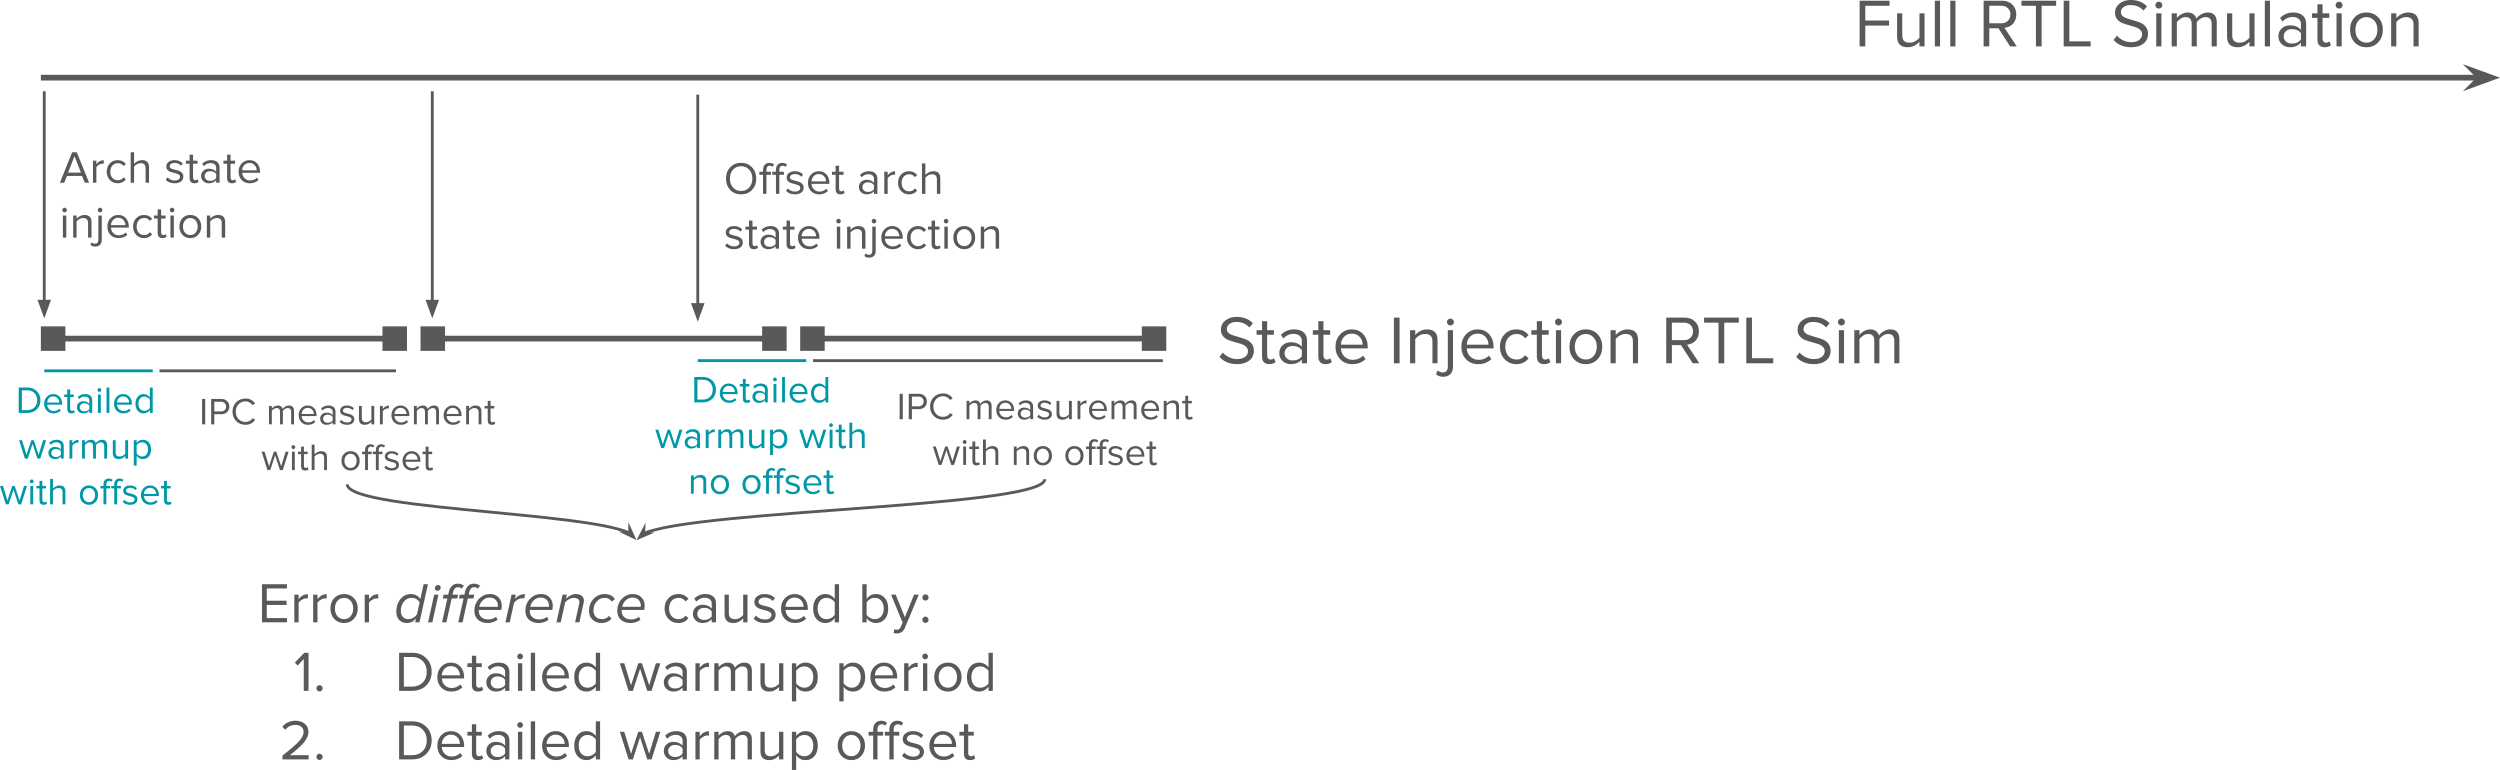 <?xml version="1.0" encoding="UTF-8" standalone="no"?>
<svg
   width="656.514pt"
   height="202.186pt"
   viewBox="0 0 656.514 202.186"
   version="1.1"
   id="svg365"
   xmlns:xlink="http://www.w3.org/1999/xlink"
   xmlns="http://www.w3.org/2000/svg"
   xmlns:svg="http://www.w3.org/2000/svg">
  <defs
     id="defs81">
    <g
       id="g81">
      <g
         id="glyph-0-0">
        <path
           d="m 1.406,0 v -12 h 7.859 v 1.328 h -6.375 v 3.875 h 6.25 v 1.328 h -6.25 V 0 Z m 0,0"
           id="path1" />
      </g>
      <g
         id="glyph-0-1">
        <path
           d="M 7.219,0 V -1.219 C 6.883,-0.832 6.445,-0.492 5.906,-0.203 5.363,0.078 4.77,0.219 4.125,0.219 c -1.855,0 -2.781,-0.926 -2.781,-2.781 v -6.125 h 1.359 v 5.719 c 0,0.688 0.156,1.195 0.469,1.516 0.312,0.312 0.801,0.469 1.469,0.469 0.531,0 1.031,-0.129 1.5,-0.391 0.469,-0.27 0.828,-0.578 1.078,-0.922 V -8.688 H 8.562 V 0 Z m 0,0"
           id="path2" />
      </g>
      <g
         id="glyph-0-2">
        <path
           d="M 1.344,0 V -12 H 2.703 V 0 Z m 0,0"
           id="path3" />
      </g>
      <g
         id="glyph-0-3" />
      <g
         id="glyph-0-4">
        <path
           d="m 8.359,0 -3.062,-4.766 H 2.891 V 0 H 1.406 v -12 h 4.828 c 1.125,0 2.031,0.34 2.719,1.016 0.688,0.668 1.031,1.531 1.031,2.594 0,1.012 -0.293,1.828 -0.875,2.453 C 8.535,-5.32 7.789,-4.973 6.875,-4.891 L 10.109,0 Z m -2.312,-6.078 c 0.719,0 1.297,-0.211 1.734,-0.641 0.438,-0.426 0.656,-0.984 0.656,-1.672 0,-0.676 -0.219,-1.223 -0.656,-1.641 -0.438,-0.426 -1.016,-0.641 -1.734,-0.641 h -3.156 v 4.594 z m 0,0"
           id="path4" />
      </g>
      <g
         id="glyph-0-5">
        <path
           d="M 4.375,0 V -10.672 H 0.578 V -12 H 9.688 v 1.328 H 5.875 V 0 Z m 0,0"
           id="path5" />
      </g>
      <g
         id="glyph-0-6">
        <path
           d="m 1.406,0 v -12 h 1.484 v 10.672 h 5.594 V 0 Z m 0,0"
           id="path6" />
      </g>
      <g
         id="glyph-0-7">
        <path
           d="m 5.297,0.219 c -1.938,0 -3.477,-0.633 -4.609,-1.906 l 0.875,-1.141 c 0.488,0.555 1.062,0.98 1.719,1.281 0.664,0.293 1.352,0.438 2.062,0.438 0.863,0 1.551,-0.191 2.062,-0.578 0.508,-0.383 0.766,-0.883 0.766,-1.5 0,-0.945 -0.746,-1.625 -2.234,-2.031 -1.762,-0.469 -2.887,-0.836 -3.375,-1.109 -0.48,-0.281 -0.852,-0.625 -1.109,-1.031 -0.262,-0.414 -0.391,-0.914 -0.391,-1.5 0,-0.957 0.383,-1.75 1.156,-2.375 C 3,-11.867 3.988,-12.188 5.188,-12.188 c 1.801,0 3.223,0.559 4.266,1.672 l -0.906,1.109 c -0.867,-0.969 -2.023,-1.453 -3.469,-1.453 -0.719,0 -1.312,0.18 -1.781,0.531 -0.461,0.344 -0.688,0.805 -0.688,1.375 0,0.43 0.191,0.789 0.578,1.078 0.383,0.293 0.941,0.531 1.672,0.719 1.707,0.461 2.805,0.84 3.297,1.141 0.5,0.305 0.883,0.672 1.156,1.109 0.27,0.438 0.406,0.969 0.406,1.594 0,1.105 -0.402,1.969 -1.203,2.594 -0.805,0.625 -1.875,0.938 -3.219,0.938 z m 0,0"
           id="path7" />
      </g>
      <g
         id="glyph-0-8">
        <path
           d="m 2.016,-9.938 c -0.242,0 -0.453,-0.082 -0.641,-0.25 -0.18,-0.176 -0.266,-0.391 -0.266,-0.641 0,-0.258 0.086,-0.477 0.266,-0.656 C 1.562,-11.66 1.773,-11.75 2.016,-11.75 c 0.25,0 0.461,0.09 0.641,0.266 0.188,0.18 0.281,0.398 0.281,0.656 0,0.25 -0.094,0.465 -0.281,0.641 -0.18,0.168 -0.391,0.25 -0.641,0.25 z M 1.344,0 V -8.688 H 2.703 V 0 Z m 0,0"
           id="path8" />
      </g>
      <g
         id="glyph-0-9">
        <path
           d="m 11.844,0 v -5.906 c 0,-1.195 -0.539,-1.797 -1.609,-1.797 -0.449,0 -0.887,0.137 -1.312,0.406 C 8.492,-7.023 8.164,-6.719 7.938,-6.375 V 0 H 6.594 v -5.906 c 0,-1.195 -0.539,-1.797 -1.609,-1.797 -0.449,0 -0.883,0.141 -1.297,0.422 -0.418,0.273 -0.746,0.578 -0.984,0.922 V 0 H 1.344 v -8.688 h 1.359 v 1.25 C 2.898,-7.781 3.281,-8.109 3.844,-8.422 4.414,-8.742 4.973,-8.906 5.516,-8.906 c 0.664,0 1.188,0.156 1.562,0.469 0.383,0.312 0.641,0.695 0.766,1.141 0.301,-0.457 0.727,-0.836 1.281,-1.141 0.551,-0.312 1.098,-0.469 1.641,-0.469 1.613,0 2.422,0.875 2.422,2.625 V 0 Z m 0,0"
           id="path9" />
      </g>
      <g
         id="glyph-0-10">
        <path
           d="m 6.781,0 v -0.984 c -0.73,0.805 -1.688,1.203 -2.875,1.203 -0.875,0 -1.605,-0.273 -2.188,-0.828 C 1.145,-1.16 0.859,-1.844 0.859,-2.656 c 0,-0.844 0.285,-1.531 0.859,-2.062 0.57,-0.539 1.301,-0.812 2.188,-0.812 1.25,0 2.207,0.398 2.875,1.188 v -1.562 C 6.781,-6.488 6.57,-6.938 6.156,-7.25 5.75,-7.57 5.227,-7.734 4.594,-7.734 c -1.023,0 -1.914,0.402 -2.672,1.203 l -0.625,-0.938 c 0.926,-0.957 2.082,-1.438 3.469,-1.438 1.07,0 1.898,0.262 2.484,0.781 0.594,0.512 0.891,1.23 0.891,2.156 V 0 Z M 4.391,-0.75 c 1.07,0 1.867,-0.363 2.391,-1.094 v -1.625 C 6.258,-4.188 5.461,-4.547 4.391,-4.547 c -0.637,0 -1.152,0.18 -1.547,0.531 -0.398,0.355 -0.594,0.812 -0.594,1.375 0,0.555 0.195,1.008 0.594,1.359 C 3.238,-0.926 3.754,-0.75 4.391,-0.75 Z m 0,0"
           id="path10" />
      </g>
      <g
         id="glyph-0-11">
        <path
           d="M 3.547,0.219 C 2.266,0.219 1.625,-0.457 1.625,-1.812 V -7.5 H 0.188 V -8.688 H 1.625 v -2.375 h 1.344 v 2.375 H 4.734 V -7.5 H 2.969 v 5.391 c 0,0.324 0.07,0.594 0.219,0.812 0.145,0.211 0.367,0.312 0.672,0.312 0.363,0 0.664,-0.117 0.906,-0.359 l 0.406,1 c -0.375,0.375 -0.918,0.562 -1.625,0.562 z m 0,0"
           id="path11" />
      </g>
      <g
         id="glyph-0-12">
        <path
           d="m 5.141,0.219 c -1.25,0 -2.281,-0.426 -3.094,-1.281 C 1.242,-1.926 0.844,-3.023 0.844,-4.359 c 0,-1.344 0.398,-2.438 1.203,-3.281 0.812,-0.844 1.844,-1.266 3.094,-1.266 1.258,0 2.289,0.422 3.094,1.266 0.812,0.844 1.219,1.938 1.219,3.281 0,1.336 -0.406,2.434 -1.219,3.297 -0.805,0.855 -1.836,1.281 -3.094,1.281 z m 0,-1.203 c 0.844,0 1.535,-0.312 2.078,-0.938 0.539,-0.633 0.812,-1.445 0.812,-2.438 0,-0.969 -0.273,-1.766 -0.812,-2.391 -0.543,-0.633 -1.234,-0.953 -2.078,-0.953 -0.836,0 -1.527,0.312 -2.078,0.938 -0.543,0.625 -0.812,1.43 -0.812,2.406 0,1 0.27,1.812 0.812,2.438 0.539,0.625 1.234,0.938 2.078,0.938 z m 0,0"
           id="path12" />
      </g>
      <g
         id="glyph-0-13">
        <path
           d="m 7.219,0 v -5.688 c 0,-0.77 -0.18,-1.297 -0.531,-1.578 -0.355,-0.289 -0.824,-0.438 -1.406,-0.438 -0.512,0 -1.012,0.137 -1.5,0.406 -0.48,0.273 -0.84,0.586 -1.078,0.938 V 0 H 1.344 v -8.688 h 1.359 v 1.25 c 0.375,-0.426 0.832,-0.773 1.375,-1.047 0.539,-0.281 1.113,-0.422 1.719,-0.422 1.844,0 2.766,0.934 2.766,2.797 V 0 Z m 0,0"
           id="path13" />
      </g>
      <g
         id="glyph-0-14">
        <path
           d="m 5.281,0.219 c -1.312,0 -2.383,-0.426 -3.203,-1.281 C 1.254,-1.914 0.844,-3.016 0.844,-4.359 c 0,-1.281 0.406,-2.359 1.219,-3.234 0.82,-0.875 1.844,-1.312 3.062,-1.312 1.25,0 2.258,0.434 3.031,1.297 C 8.926,-6.742 9.312,-5.625 9.312,-4.25 v 0.344 H 2.266 c 0.051,0.887 0.375,1.609 0.969,2.172 0.594,0.555 1.316,0.828 2.172,0.828 1.051,0 1.941,-0.363 2.672,-1.094 l 0.656,0.891 C 7.836,-0.223 6.688,0.219 5.281,0.219 Z m 2.688,-5.109 c 0,-0.812 -0.266,-1.5 -0.797,-2.062 -0.523,-0.562 -1.211,-0.844 -2.062,-0.844 -0.805,0 -1.477,0.281 -2.016,0.844 -0.531,0.562 -0.809,1.25 -0.828,2.062 z m 0,0"
           id="path14" />
      </g>
      <g
         id="glyph-0-15">
        <path
           d="M 1.406,0 V -12 H 2.891 V 0 Z m 0,0"
           id="path15" />
      </g>
      <g
         id="glyph-0-16">
        <path
           d="m 2.016,-9.938 c -0.242,0 -0.453,-0.082 -0.641,-0.25 -0.18,-0.176 -0.266,-0.391 -0.266,-0.641 0,-0.258 0.086,-0.477 0.266,-0.656 C 1.562,-11.66 1.773,-11.75 2.016,-11.75 c 0.25,0 0.461,0.09 0.641,0.266 0.188,0.18 0.281,0.398 0.281,0.656 0,0.25 -0.094,0.465 -0.281,0.641 -0.18,0.168 -0.391,0.25 -0.641,0.25 z M 0.125,3.531 c -0.445,0 -0.805,-0.059 -1.078,-0.172 C -1.234,3.254 -1.508,3.094 -1.781,2.875 l 0.484,-1.016 c 0.375,0.363 0.793,0.547 1.25,0.547 0.926,0 1.391,-0.523 1.391,-1.562 V -8.688 h 1.359 v 9.531 c 0,0.863 -0.227,1.523 -0.672,1.984 C 1.594,3.297 0.957,3.531 0.125,3.531 Z m 0,0"
           id="path16" />
      </g>
      <g
         id="glyph-0-17">
        <path
           d="m 5.188,0.219 c -1.273,0 -2.312,-0.43 -3.125,-1.297 -0.812,-0.863 -1.219,-1.957 -1.219,-3.281 0,-1.301 0.406,-2.383 1.219,-3.25 0.812,-0.863 1.852,-1.297 3.125,-1.297 1.344,0 2.406,0.508 3.188,1.516 L 7.469,-6.562 C 6.914,-7.32 6.176,-7.703 5.25,-7.703 c -0.887,0 -1.609,0.312 -2.172,0.938 C 2.523,-6.148 2.25,-5.348 2.25,-4.359 c 0,1.012 0.273,1.828 0.828,2.453 0.551,0.617 1.273,0.922 2.172,0.922 0.914,0 1.656,-0.379 2.219,-1.141 L 8.375,-1.297 C 7.594,-0.285 6.531,0.219 5.188,0.219 Z m 0,0"
           id="path17" />
      </g>
      <g
         id="glyph-1-0">
        <path
           d="M 6.641,0 5.938,-1.781 H 1.953 L 1.25,0 H 0.109 l 3.219,-8 H 4.562 L 7.781,0 Z M 3.953,-6.969 2.25,-2.656 h 3.391 z m 0,0"
           id="path18" />
      </g>
      <g
         id="glyph-1-1">
        <path
           d="m 0.906,0 v -5.797 h 0.891 v 0.938 c 0.539,-0.707 1.188,-1.062 1.938,-1.062 v 0.938 L 3.375,-5.031 c -0.273,0 -0.574,0.102 -0.906,0.297 -0.324,0.199 -0.547,0.406 -0.672,0.625 V 0 Z m 0,0"
           id="path19" />
      </g>
      <g
         id="glyph-1-2">
        <path
           d="m 3.453,0.141 c -0.844,0 -1.539,-0.285 -2.078,-0.859 -0.543,-0.57 -0.812,-1.301 -0.812,-2.188 0,-0.875 0.27,-1.598 0.812,-2.172 0.539,-0.57 1.234,-0.859 2.078,-0.859 0.895,0 1.602,0.336 2.125,1 L 4.984,-4.375 C 4.609,-4.883 4.113,-5.141 3.5,-5.141 c -0.594,0 -1.078,0.211 -1.453,0.625 C 1.68,-4.109 1.5,-3.57 1.5,-2.906 c 0,0.68 0.18,1.227 0.547,1.641 0.375,0.406 0.859,0.609 1.453,0.609 0.613,0 1.109,-0.254 1.484,-0.766 l 0.594,0.562 c -0.523,0.668 -1.23,1 -2.125,1 z m 0,0"
           id="path20" />
      </g>
      <g
         id="glyph-1-3">
        <path
           d="m 4.828,0 v -3.812 c 0,-0.438 -0.105,-0.766 -0.312,-0.984 -0.199,-0.227 -0.531,-0.344 -1,-0.344 C 3.191,-5.141 2.875,-5.051 2.562,-4.875 2.25,-4.707 1.992,-4.492 1.797,-4.234 V 0 H 0.906 v -8 h 0.891 v 3.047 c 0.258,-0.301 0.57,-0.539 0.938,-0.719 C 3.098,-5.848 3.477,-5.938 3.875,-5.938 c 1.227,0 1.844,0.617 1.844,1.844 V 0 Z m 0,0"
           id="path21" />
      </g>
      <g
         id="glyph-1-4" />
      <g
         id="glyph-1-5">
        <path
           d="m 2.734,0.141 c -0.98,0 -1.762,-0.301 -2.344,-0.906 l 0.469,-0.656 c 0.195,0.23 0.461,0.43 0.797,0.594 0.344,0.156 0.711,0.234 1.109,0.234 0.445,0 0.785,-0.094 1.016,-0.281 0.238,-0.188 0.359,-0.422 0.359,-0.703 0,-0.258 -0.125,-0.461 -0.375,-0.609 -0.25,-0.145 -0.719,-0.301 -1.406,-0.469 C 1.766,-2.77 1.312,-2.957 1,-3.219 0.695,-3.477 0.547,-3.828 0.547,-4.266 c 0,-0.488 0.195,-0.891 0.594,-1.203 0.395,-0.312 0.922,-0.469 1.578,-0.469 0.863,0 1.578,0.281 2.141,0.844 L 4.438,-4.469 C 4.258,-4.676 4.02,-4.848 3.719,-4.984 c -0.293,-0.145 -0.625,-0.219 -1,-0.219 -0.406,0 -0.727,0.09 -0.953,0.266 -0.23,0.168 -0.344,0.383 -0.344,0.641 0,0.23 0.129,0.414 0.391,0.547 0.258,0.137 0.734,0.277 1.422,0.422 0.582,0.137 1.023,0.344 1.328,0.625 0.301,0.273 0.453,0.637 0.453,1.094 0,0.543 -0.211,0.969 -0.625,1.281 -0.418,0.312 -0.969,0.469 -1.656,0.469 z m 0,0"
           id="path22" />
      </g>
      <g
         id="glyph-1-6">
        <path
           d="m 2.359,0.141 c -0.855,0 -1.281,-0.453 -1.281,-1.359 V -5 H 0.125 V -5.797 H 1.078 V -7.375 h 0.906 v 1.578 H 3.156 V -5 H 1.984 v 3.594 c 0,0.219 0.047,0.402 0.141,0.547 0.094,0.137 0.238,0.203 0.438,0.203 0.25,0 0.457,-0.082 0.625,-0.25 l 0.25,0.672 c -0.242,0.25 -0.602,0.375 -1.078,0.375 z m 0,0"
           id="path23" />
      </g>
      <g
         id="glyph-1-7">
        <path
           d="M 4.531,0 V -0.656 C 4.039,-0.125 3.398,0.141 2.609,0.141 c -0.586,0 -1.07,-0.18 -1.453,-0.547 -0.387,-0.363 -0.578,-0.82 -0.578,-1.375 0,-0.551 0.188,-1.004 0.562,-1.359 0.383,-0.363 0.875,-0.547 1.469,-0.547 0.832,0 1.473,0.266 1.922,0.797 V -3.938 c 0,-0.395 -0.141,-0.695 -0.422,-0.906 -0.273,-0.207 -0.621,-0.312 -1.047,-0.312 -0.68,0 -1.273,0.266 -1.781,0.797 l -0.422,-0.625 C 1.473,-5.617 2.25,-5.938 3.188,-5.938 c 0.707,0 1.254,0.172 1.641,0.516 0.395,0.344 0.594,0.824 0.594,1.438 V 0 Z M 2.922,-0.5 c 0.719,0 1.254,-0.238 1.609,-0.719 V -2.312 C 4.176,-2.789 3.641,-3.031 2.922,-3.031 c -0.418,0 -0.762,0.121 -1.031,0.359 C 1.629,-2.441 1.5,-2.141 1.5,-1.766 c 0,0.367 0.129,0.668 0.391,0.906 C 2.16,-0.617 2.504,-0.5 2.922,-0.5 Z m 0,0"
           id="path24" />
      </g>
      <g
         id="glyph-1-8">
        <path
           d="m 3.516,0.141 c -0.875,0 -1.59,-0.281 -2.141,-0.844 -0.543,-0.57 -0.812,-1.305 -0.812,-2.203 0,-0.852 0.27,-1.57 0.812,-2.156 0.551,-0.582 1.234,-0.875 2.047,-0.875 0.832,0 1.504,0.289 2.016,0.859 0.508,0.574 0.766,1.324 0.766,2.25 v 0.219 h -4.688 c 0.031,0.594 0.242,1.078 0.641,1.453 0.395,0.375 0.875,0.562 1.438,0.562 0.707,0 1.305,-0.242 1.797,-0.734 L 5.812,-0.75 C 5.227,-0.156 4.461,0.141 3.516,0.141 Z M 5.312,-3.266 C 5.312,-3.797 5.133,-4.25 4.781,-4.625 4.438,-5.008 3.977,-5.203 3.406,-5.203 2.875,-5.203 2.426,-5.008 2.062,-4.625 1.707,-4.25 1.523,-3.797 1.516,-3.266 Z m 0,0"
           id="path25" />
      </g>
      <g
         id="glyph-1-9">
        <path
           d="M 1.344,-6.625 C 1.188,-6.625 1.047,-6.68 0.922,-6.797 0.805,-6.91 0.75,-7.051 0.75,-7.219 c 0,-0.164 0.055,-0.312 0.172,-0.438 0.125,-0.125 0.266,-0.188 0.422,-0.188 0.164,0 0.305,0.062 0.422,0.188 0.125,0.125 0.188,0.273 0.188,0.438 0,0.168 -0.062,0.309 -0.188,0.422 C 1.648,-6.68 1.508,-6.625 1.344,-6.625 Z M 0.906,0 V -5.797 H 1.797 V 0 Z m 0,0"
           id="path26" />
      </g>
      <g
         id="glyph-1-10">
        <path
           d="m 4.812,0 v -3.797 c 0,-0.508 -0.121,-0.859 -0.359,-1.047 -0.23,-0.195 -0.543,-0.297 -0.938,-0.297 -0.336,0 -0.664,0.094 -0.984,0.281 -0.324,0.18 -0.57,0.387 -0.734,0.625 V 0 H 0.906 v -5.797 h 0.891 v 0.844 c 0.25,-0.289 0.555,-0.523 0.922,-0.703 0.363,-0.188 0.742,-0.281 1.141,-0.281 1.238,0 1.859,0.625 1.859,1.875 V 0 Z m 0,0"
           id="path27" />
      </g>
      <g
         id="glyph-1-11">
        <path
           d="M 1.344,-6.625 C 1.188,-6.625 1.047,-6.68 0.922,-6.797 0.805,-6.91 0.75,-7.051 0.75,-7.219 c 0,-0.164 0.055,-0.312 0.172,-0.438 0.125,-0.125 0.266,-0.188 0.422,-0.188 0.164,0 0.305,0.062 0.422,0.188 0.125,0.125 0.188,0.273 0.188,0.438 0,0.168 -0.062,0.309 -0.188,0.422 C 1.648,-6.68 1.508,-6.625 1.344,-6.625 Z M 0.078,2.359 C -0.211,2.359 -0.445,2.32 -0.625,2.25 -0.812,2.176 -1,2.066 -1.188,1.922 l 0.328,-0.688 c 0.25,0.25 0.527,0.375 0.828,0.375 0.625,0 0.938,-0.352 0.938,-1.047 V -5.797 H 1.797 V 0.562 c 0,0.57 -0.152,1.016 -0.453,1.328 -0.293,0.312 -0.715,0.469 -1.266,0.469 z m 0,0"
           id="path28" />
      </g>
      <g
         id="glyph-1-12">
        <path
           d="m 3.438,0.141 c -0.844,0 -1.539,-0.285 -2.078,-0.859 C 0.828,-1.289 0.562,-2.02 0.562,-2.906 c 0,-0.895 0.266,-1.625 0.797,-2.188 0.539,-0.562 1.234,-0.844 2.078,-0.844 0.832,0 1.516,0.281 2.047,0.844 0.539,0.562 0.812,1.293 0.812,2.188 0,0.887 -0.273,1.617 -0.812,2.188 C 4.953,-0.145 4.27,0.141 3.438,0.141 Z m 0,-0.797 c 0.551,0 1.008,-0.207 1.375,-0.625 0.363,-0.426 0.547,-0.969 0.547,-1.625 0,-0.645 -0.184,-1.176 -0.547,-1.594 -0.367,-0.426 -0.824,-0.641 -1.375,-0.641 -0.562,0 -1.027,0.211 -1.391,0.625 C 1.68,-4.098 1.5,-3.562 1.5,-2.906 c 0,0.668 0.176,1.211 0.531,1.625 0.363,0.418 0.832,0.625 1.406,0.625 z m 0,0"
           id="path29" />
      </g>
      <g
         id="glyph-1-13">
        <path
           d="M 4.578,0.141 C 3.398,0.141 2.441,-0.25 1.703,-1.031 0.973,-1.812 0.609,-2.801 0.609,-4 c 0,-1.195 0.367,-2.188 1.109,-2.969 0.738,-0.781 1.691,-1.172 2.859,-1.172 1.176,0 2.133,0.398 2.875,1.188 C 8.191,-6.172 8.562,-5.188 8.562,-4 c 0,1.199 -0.371,2.188 -1.109,2.969 -0.742,0.781 -1.699,1.172 -2.875,1.172 z m 0,-0.891 c 0.875,0 1.582,-0.301 2.125,-0.906 C 7.254,-2.27 7.531,-3.051 7.531,-4 c 0,-0.957 -0.277,-1.738 -0.828,-2.344 -0.543,-0.602 -1.25,-0.906 -2.125,-0.906 -0.867,0 -1.574,0.297 -2.125,0.891 -0.543,0.594 -0.812,1.383 -0.812,2.359 0,0.961 0.27,1.742 0.812,2.344 0.539,0.605 1.25,0.906 2.125,0.906 z m 0,0"
           id="path30" />
      </g>
      <g
         id="glyph-1-14">
        <path
           d="M 1.156,0 V -5 H 0.188 v -0.797 h 0.969 v -0.438 c 0,-0.602 0.145,-1.066 0.438,-1.391 0.301,-0.332 0.711,-0.5 1.234,-0.5 0.488,0 0.898,0.148 1.234,0.438 l -0.375,0.594 C 3.477,-7.281 3.238,-7.375 2.969,-7.375 c -0.617,0 -0.922,0.383 -0.922,1.141 v 0.438 h 1.188 V -5 h -1.188 v 5 z m 3.391,0 v -5 h -0.969 v -0.797 h 0.969 v -0.438 c 0,-0.602 0.145,-1.066 0.438,-1.391 0.301,-0.332 0.711,-0.5 1.234,-0.5 0.488,0 0.898,0.148 1.234,0.438 l -0.375,0.594 C 6.867,-7.281 6.629,-7.375 6.359,-7.375 5.742,-7.375 5.438,-6.992 5.438,-6.234 v 0.438 H 6.625 V -5 H 5.438 v 5 z m 0,0"
           id="path31" />
      </g>
      <g
         id="glyph-2-0">
        <path
           d="M 1.172,0 V -10 H 7.719 v 1.109 H 2.422 v 3.219 H 7.625 V -4.562 H 2.422 v 3.453 H 7.719 V 0 Z m 0,0"
           id="path32" />
      </g>
      <g
         id="glyph-2-1">
        <path
           d="M 1.125,0 V -7.25 H 2.25 v 1.172 c 0.664,-0.875 1.473,-1.312 2.422,-1.312 v 1.156 L 4.219,-6.281 c -0.344,0 -0.727,0.125 -1.141,0.375 -0.406,0.242 -0.684,0.5 -0.828,0.781 V 0 Z m 0,0"
           id="path33" />
      </g>
      <g
         id="glyph-2-2">
        <path
           d="m 4.297,0.188 c -1.055,0 -1.918,-0.359 -2.594,-1.078 -0.668,-0.719 -1,-1.629 -1,-2.734 0,-1.125 0.332,-2.035 1,-2.734 0.676,-0.707 1.539,-1.062 2.594,-1.062 1.039,0 1.895,0.355 2.562,1.062 C 7.535,-5.66 7.875,-4.75 7.875,-3.625 c 0,1.105 -0.34,2.016 -1.016,2.734 C 6.191,-0.172 5.336,0.188 4.297,0.188 Z m 0,-1.016 c 0.695,0 1.27,-0.258 1.719,-0.781 C 6.461,-2.141 6.688,-2.812 6.688,-3.625 c 0,-0.812 -0.227,-1.477 -0.672,-2 -0.449,-0.531 -1.023,-0.797 -1.719,-0.797 -0.711,0 -1.293,0.262 -1.75,0.781 C 2.098,-5.117 1.875,-4.445 1.875,-3.625 c 0,0.824 0.223,1.496 0.672,2.016 0.445,0.523 1.031,0.781 1.75,0.781 z m 0,0"
           id="path34" />
      </g>
      <g
         id="glyph-2-3" />
      <g
         id="glyph-2-4">
        <path
           d="M 4.312,0.188 C 3.258,0.188 2.395,-0.172 1.719,-0.891 1.039,-1.617 0.703,-2.531 0.703,-3.625 c 0,-1.094 0.336,-2 1.016,-2.719 0.676,-0.719 1.539,-1.078 2.594,-1.078 1.125,0 2.008,0.418 2.656,1.25 l -0.75,0.703 C 5.758,-6.102 5.145,-6.422 4.375,-6.422 c -0.742,0 -1.344,0.262 -1.812,0.781 C 2.102,-5.129 1.875,-4.457 1.875,-3.625 c 0,0.836 0.227,1.512 0.688,2.031 0.457,0.512 1.062,0.766 1.812,0.766 0.758,0 1.375,-0.312 1.844,-0.938 l 0.75,0.688 C 6.32,-0.234 5.438,0.188 4.312,0.188 Z m 0,0"
           id="path35" />
      </g>
      <g
         id="glyph-2-5">
        <path
           d="M 5.656,0 V -0.828 C 5.039,-0.148 4.238,0.188 3.25,0.188 2.52,0.188 1.914,-0.039 1.438,-0.5 0.957,-0.969 0.719,-1.539 0.719,-2.219 c 0,-0.695 0.234,-1.27 0.703,-1.719 0.477,-0.445 1.086,-0.672 1.828,-0.672 1.039,0 1.844,0.336 2.406,1 v -1.312 c 0,-0.488 -0.172,-0.863 -0.516,-1.125 -0.344,-0.27 -0.781,-0.406 -1.312,-0.406 -0.855,0 -1.594,0.34 -2.219,1.016 L 1.078,-6.219 C 1.848,-7.02 2.812,-7.422 3.969,-7.422 c 0.895,0 1.586,0.215 2.078,0.641 0.488,0.43 0.734,1.027 0.734,1.797 V 0 Z m -2,-0.625 c 0.895,0 1.562,-0.301 2,-0.906 v -1.359 c -0.438,-0.602 -1.105,-0.906 -2,-0.906 -0.531,0 -0.965,0.152 -1.297,0.453 C 2.035,-3.051 1.875,-2.672 1.875,-2.203 c 0,0.461 0.16,0.84 0.484,1.141 C 2.691,-0.77 3.125,-0.625 3.656,-0.625 Z m 0,0"
           id="path36" />
      </g>
      <g
         id="glyph-2-6">
        <path
           d="m 6.016,0 v -1.016 c -0.281,0.312 -0.648,0.594 -1.094,0.844 C 4.473,0.066 3.977,0.188 3.438,0.188 1.895,0.188 1.125,-0.582 1.125,-2.125 V -7.25 H 2.25 v 4.781 c 0,0.562 0.129,0.98 0.391,1.25 0.258,0.262 0.672,0.391 1.234,0.391 0.438,0 0.848,-0.109 1.234,-0.328 0.395,-0.219 0.695,-0.473 0.906,-0.766 V -7.25 h 1.125 V 0 Z m 0,0"
           id="path37" />
      </g>
      <g
         id="glyph-2-7">
        <path
           d="M 3.422,0.188 C 2.191,0.188 1.219,-0.191 0.5,-0.953 l 0.578,-0.812 c 0.238,0.281 0.57,0.527 1,0.734 0.426,0.199 0.891,0.297 1.391,0.297 0.562,0 0.984,-0.113 1.266,-0.344 0.289,-0.238 0.438,-0.539 0.438,-0.906 0,-0.312 -0.156,-0.562 -0.469,-0.75 C 4.391,-2.922 3.801,-3.113 2.938,-3.312 2.207,-3.469 1.648,-3.707 1.266,-4.031 0.879,-4.352 0.688,-4.789 0.688,-5.344 c 0,-0.602 0.242,-1.098 0.734,-1.484 0.488,-0.395 1.145,-0.594 1.969,-0.594 1.094,0 1.988,0.352 2.688,1.047 l -0.531,0.781 C 5.328,-5.852 5.031,-6.07 4.656,-6.25 4.281,-6.426 3.859,-6.516 3.391,-6.516 c -0.5,0 -0.898,0.117 -1.188,0.344 C 1.922,-5.953 1.781,-5.688 1.781,-5.375 c 0,0.293 0.16,0.527 0.484,0.703 0.32,0.168 0.91,0.34 1.766,0.516 0.727,0.168 1.281,0.43 1.656,0.781 0.383,0.344 0.578,0.797 0.578,1.359 0,0.68 -0.262,1.215 -0.781,1.609 -0.523,0.398 -1.211,0.594 -2.062,0.594 z m 0,0"
           id="path38" />
      </g>
      <g
         id="glyph-2-8">
        <path
           d="m 4.391,0.188 c -1.086,0 -1.969,-0.352 -2.656,-1.062 -0.688,-0.719 -1.031,-1.633 -1.031,-2.75 0,-1.07 0.336,-1.973 1.016,-2.703 0.688,-0.727 1.539,-1.094 2.562,-1.094 1.031,0 1.863,0.359 2.5,1.078 C 7.426,-5.625 7.75,-4.691 7.75,-3.547 V -3.25 H 1.891 c 0.039,0.742 0.305,1.344 0.797,1.812 0.5,0.461 1.102,0.688 1.812,0.688 0.875,0 1.617,-0.305 2.234,-0.922 L 7.281,-0.938 c -0.742,0.75 -1.703,1.125 -2.891,1.125 z m 2.25,-4.266 c 0,-0.664 -0.219,-1.234 -0.656,-1.703 C 5.547,-6.258 4.973,-6.5 4.266,-6.5 c -0.68,0 -1.242,0.242 -1.688,0.719 -0.438,0.469 -0.668,1.039 -0.688,1.703 z m 0,0"
           id="path39" />
      </g>
      <g
         id="glyph-2-9">
        <path
           d="M 6.375,0 V -1.078 C 6.102,-0.711 5.754,-0.41 5.328,-0.172 4.898,0.066 4.438,0.188 3.938,0.188 c -0.98,0 -1.766,-0.344 -2.359,-1.031 -0.586,-0.695 -0.875,-1.617 -0.875,-2.766 0,-1.164 0.297,-2.094 0.891,-2.781 0.594,-0.688 1.375,-1.031 2.344,-1.031 0.488,0 0.941,0.117 1.359,0.344 0.426,0.219 0.785,0.527 1.078,0.922 V -10 H 7.5 V 0 Z M 4.203,-0.828 c 0.445,0 0.867,-0.109 1.266,-0.328 C 5.875,-1.375 6.176,-1.645 6.375,-1.969 V -5.25 c -0.199,-0.32 -0.5,-0.598 -0.906,-0.828 -0.398,-0.227 -0.82,-0.344 -1.266,-0.344 -0.699,0 -1.262,0.258 -1.688,0.766 C 2.086,-5.145 1.875,-4.461 1.875,-3.609 c 0,0.824 0.207,1.496 0.625,2.016 0.426,0.512 0.992,0.766 1.703,0.766 z m 0,0"
           id="path40" />
      </g>
      <g
         id="glyph-2-10">
        <path
           d="m 2.25,-1.969 c 0.195,0.324 0.492,0.594 0.891,0.812 0.395,0.219 0.816,0.328 1.266,0.328 0.707,0 1.273,-0.254 1.703,-0.766 C 6.535,-2.113 6.75,-2.785 6.75,-3.609 6.75,-4.453 6.535,-5.129 6.109,-5.641 5.691,-6.16 5.125,-6.422 4.406,-6.422 c -0.449,0 -0.871,0.117 -1.266,0.344 C 2.742,-5.848 2.445,-5.57 2.25,-5.25 Z M 1.125,0 V -10 H 2.25 v 3.844 C 2.875,-7 3.688,-7.422 4.688,-7.422 c 0.969,0 1.75,0.352 2.344,1.047 0.594,0.699 0.891,1.621 0.891,2.766 0,1.156 -0.297,2.078 -0.891,2.766 -0.594,0.688 -1.375,1.031 -2.344,1.031 -0.5,0 -0.965,-0.121 -1.391,-0.359 C 2.867,-0.41 2.52,-0.711 2.25,-1.078 V 0 Z m 0,0"
           id="path41" />
      </g>
      <g
         id="glyph-2-11">
        <path
           d="m 0.906,1.812 c 0.156,0.082 0.359,0.125 0.609,0.125 0.25,0 0.457,-0.055 0.625,-0.156 C 2.316,1.676 2.469,1.473 2.594,1.172 L 3.078,0.078 0.047,-7.25 h 1.219 l 2.406,5.938 2.406,-5.938 H 7.312 L 3.672,1.469 C 3.273,2.426 2.566,2.914 1.547,2.938 1.254,2.938 0.977,2.898 0.719,2.828 Z m 0,0"
           id="path42" />
      </g>
      <g
         id="glyph-2-12">
        <path
           d="m 1.719,-5.703 c -0.23,0 -0.422,-0.078 -0.578,-0.234 -0.156,-0.164 -0.234,-0.363 -0.234,-0.594 0,-0.227 0.078,-0.422 0.234,-0.578 0.156,-0.156 0.348,-0.234 0.578,-0.234 0.227,0 0.422,0.078 0.578,0.234 0.164,0.156 0.25,0.352 0.25,0.578 0,0.23 -0.086,0.43 -0.25,0.594 -0.156,0.156 -0.352,0.234 -0.578,0.234 z m 0,5.859 c -0.23,0 -0.422,-0.078 -0.578,-0.234 -0.156,-0.164 -0.234,-0.363 -0.234,-0.594 0,-0.227 0.078,-0.422 0.234,-0.578 0.156,-0.164 0.348,-0.25 0.578,-0.25 0.227,0 0.422,0.086 0.578,0.25 0.164,0.156 0.25,0.352 0.25,0.578 0,0.23 -0.086,0.43 -0.25,0.594 C 2.141,0.078 1.945,0.156 1.719,0.156 Z m 0,0"
           id="path43" />
      </g>
      <g
         id="glyph-2-13">
        <path
           d="M 2.672,0 V -8.359 L 1.062,-6.656 0.312,-7.422 2.812,-10 H 3.922 V 0 Z m 0,0"
           id="path44" />
      </g>
      <g
         id="glyph-2-14">
        <path
           d="m 1.719,0.156 c -0.23,0 -0.422,-0.078 -0.578,-0.234 -0.156,-0.164 -0.234,-0.363 -0.234,-0.594 0,-0.227 0.078,-0.422 0.234,-0.578 0.156,-0.164 0.348,-0.25 0.578,-0.25 0.227,0 0.422,0.086 0.578,0.25 0.164,0.156 0.25,0.352 0.25,0.578 0,0.23 -0.086,0.43 -0.25,0.594 C 2.141,0.078 1.945,0.156 1.719,0.156 Z m 0,0"
           id="path45" />
      </g>
      <g
         id="glyph-2-15">
        <path
           d="M 1.172,0 V -10 H 4.594 c 1.52,0 2.754,0.477 3.703,1.422 0.945,0.938 1.422,2.133 1.422,3.578 0,1.461 -0.48,2.656 -1.438,3.594 C 7.332,-0.469 6.102,0 4.594,0 Z M 4.594,-1.109 c 1.133,0 2.055,-0.352 2.766,-1.062 C 8.078,-2.891 8.438,-3.832 8.438,-5 8.438,-6.156 8.082,-7.094 7.375,-7.812 6.676,-8.531 5.75,-8.891 4.594,-8.891 H 2.422 v 7.781 z m 0,0"
           id="path46" />
      </g>
      <g
         id="glyph-2-16">
        <path
           d="M 2.953,0.188 C 1.879,0.188 1.344,-0.379 1.344,-1.516 V -6.25 h -1.188 v -1 h 1.188 v -1.969 h 1.125 V -7.25 H 3.938 v 1 H 2.469 v 4.5 c 0,0.273 0.055,0.496 0.172,0.672 0.125,0.168 0.312,0.25 0.562,0.25 0.312,0 0.566,-0.098 0.766,-0.297 L 4.312,-0.281 C 4,0.031 3.547,0.188 2.953,0.188 Z m 0,0"
           id="path47" />
      </g>
      <g
         id="glyph-2-17">
        <path
           d="M 1.688,-8.281 C 1.477,-8.281 1.301,-8.352 1.156,-8.5 1.008,-8.645 0.938,-8.82 0.938,-9.031 c 0,-0.207 0.07,-0.383 0.219,-0.531 0.145,-0.156 0.32,-0.234 0.531,-0.234 0.207,0 0.383,0.078 0.531,0.234 0.145,0.148 0.219,0.324 0.219,0.531 0,0.211 -0.074,0.387 -0.219,0.531 -0.148,0.148 -0.324,0.219 -0.531,0.219 z M 1.125,0 V -7.25 H 2.25 V 0 Z m 0,0"
           id="path48" />
      </g>
      <g
         id="glyph-2-18">
        <path
           d="M 1.125,0 V -10 H 2.25 V 0 Z m 0,0"
           id="path49" />
      </g>
      <g
         id="glyph-2-19">
        <path
           d="M 7.391,0 5.5,-5.812 3.609,0 h -1.125 L 0.188,-7.25 H 1.344 L 3.125,-1.469 5.031,-7.25 H 5.984 L 7.891,-1.469 9.656,-7.25 h 1.172 L 8.516,0 Z m 0,0"
           id="path50" />
      </g>
      <g
         id="glyph-2-20">
        <path
           d="m 9.875,0 v -4.922 c 0,-1 -0.449,-1.5 -1.344,-1.5 -0.375,0 -0.742,0.117 -1.094,0.344 -0.355,0.219 -0.633,0.477 -0.828,0.766 V 0 h -1.125 v -4.922 c 0,-1 -0.445,-1.5 -1.328,-1.5 -0.375,0 -0.742,0.117 -1.094,0.344 -0.344,0.23 -0.617,0.492 -0.812,0.781 V 0 H 1.125 V -7.25 H 2.25 v 1.062 c 0.164,-0.289 0.484,-0.566 0.953,-0.828 0.477,-0.27 0.941,-0.406 1.391,-0.406 0.562,0 1,0.133 1.312,0.391 0.312,0.262 0.523,0.578 0.641,0.953 0.25,-0.383 0.602,-0.703 1.062,-0.953 0.457,-0.258 0.91,-0.391 1.359,-0.391 1.352,0 2.031,0.73 2.031,2.188 V 0 Z m 0,0"
           id="path51" />
      </g>
      <g
         id="glyph-2-21">
        <path
           d="M 4.688,0.188 C 3.664,0.188 2.852,-0.238 2.25,-1.094 V 2.766 H 1.125 V -7.25 H 2.25 v 1.078 C 2.508,-6.535 2.852,-6.832 3.281,-7.062 3.719,-7.301 4.188,-7.422 4.688,-7.422 c 0.977,0 1.758,0.34 2.344,1.016 0.594,0.68 0.891,1.605 0.891,2.781 0,1.156 -0.293,2.086 -0.875,2.781 C 6.461,-0.156 5.676,0.188 4.688,0.188 Z M 4.406,-0.828 c 0.695,0 1.258,-0.254 1.688,-0.766 0.426,-0.508 0.641,-1.188 0.641,-2.031 0,-0.832 -0.215,-1.504 -0.641,-2.016 -0.418,-0.52 -0.98,-0.781 -1.688,-0.781 -0.449,0 -0.871,0.117 -1.266,0.344 -0.398,0.219 -0.695,0.492 -0.891,0.812 V -2 c 0.195,0.324 0.492,0.602 0.891,0.828 0.395,0.23 0.816,0.344 1.266,0.344 z m 0,0"
           id="path52" />
      </g>
      <g
         id="glyph-2-22">
        <path
           d="m 0.812,0 v -0.984 c 1.758,-1.395 2.969,-2.41 3.625,-3.047 0.664,-0.633 1.148,-1.203 1.453,-1.703 0.312,-0.508 0.469,-1.004 0.469,-1.484 0,-0.551 -0.195,-0.992 -0.578,-1.328 -0.375,-0.332 -0.875,-0.5 -1.5,-0.5 -1.18,0 -2.086,0.422 -2.719,1.266 L 0.797,-8.578 c 0.375,-0.508 0.867,-0.898 1.484,-1.172 0.613,-0.27 1.281,-0.406 2,-0.406 0.969,0 1.77,0.273 2.406,0.812 0.633,0.531 0.953,1.242 0.953,2.125 0,0.812 -0.344,1.668 -1.031,2.562 -0.688,0.898 -1.965,2.078 -3.828,3.547 H 7.688 V 0 Z m 0,0"
           id="path53" />
      </g>
      <g
         id="glyph-2-23">
        <path
           d="M 1.438,0 V -6.25 H 0.234 v -1 H 1.438 v -0.547 c 0,-0.75 0.188,-1.328 0.562,-1.734 0.375,-0.414 0.891,-0.625 1.547,-0.625 0.602,0 1.109,0.188 1.516,0.562 L 4.609,-8.859 C 4.348,-9.098 4.047,-9.219 3.703,-9.219 2.941,-9.219 2.562,-8.742 2.562,-7.797 V -7.25 h 1.469 v 1 H 2.562 V 0 Z m 4.25,0 V -6.25 H 4.484 v -1 H 5.688 v -0.547 c 0,-0.75 0.188,-1.328 0.562,-1.734 0.375,-0.414 0.891,-0.625 1.547,-0.625 0.602,0 1.109,0.188 1.516,0.562 L 8.859,-8.859 C 8.598,-9.098 8.297,-9.219 7.953,-9.219 7.191,-9.219 6.812,-8.742 6.812,-7.797 V -7.25 h 1.469 v 1 H 6.812 V 0 Z m 0,0"
           id="path54" />
      </g>
      <g
         id="glyph-3-0">
        <path
           d="m 4.391,-7.422 c 0.57,0 1.078,0.121 1.516,0.359 0.438,0.242 0.773,0.559 1.016,0.953 L 7.781,-10 h 1.125 L 6.688,0 H 5.562 L 5.797,-1.031 C 5.148,-0.219 4.352,0.188 3.406,0.188 2.562,0.188 1.879,-0.078 1.359,-0.609 0.848,-1.141 0.594,-1.875 0.594,-2.812 c 0,-1.281 0.359,-2.367 1.078,-3.266 0.727,-0.895 1.633,-1.344 2.719,-1.344 z m 0.156,1 c -0.793,0 -1.453,0.344 -1.984,1.031 -0.523,0.68 -0.781,1.469 -0.781,2.375 0,0.68 0.18,1.215 0.547,1.609 0.375,0.387 0.867,0.578 1.484,0.578 0.445,0 0.867,-0.117 1.266,-0.359 0.395,-0.238 0.707,-0.531 0.938,-0.875 L 6.734,-5.25 C 6.555,-5.57 6.281,-5.848 5.906,-6.078 5.531,-6.305 5.078,-6.422 4.547,-6.422 Z m 0,0"
           id="path55" />
      </g>
      <g
         id="glyph-3-1">
        <path
           d="m 2.797,-8.281 c -0.211,0 -0.383,-0.062 -0.516,-0.188 -0.125,-0.125 -0.188,-0.281 -0.188,-0.469 0,-0.258 0.094,-0.469 0.281,-0.625 0.188,-0.156 0.379,-0.234 0.578,-0.234 0.195,0 0.359,0.07 0.484,0.203 0.133,0.137 0.203,0.289 0.203,0.453 0,0.273 -0.094,0.484 -0.281,0.641 -0.18,0.148 -0.367,0.219 -0.562,0.219 z M 0.312,0 1.922,-7.25 h 1.125 L 1.438,0 Z m 0,0"
           id="path56" />
      </g>
      <g
         id="glyph-3-2">
        <path
           d="M 0.625,0 2.016,-6.266 H 0.812 L 1.031,-7.25 h 1.203 l 0.125,-0.547 C 2.504,-8.535 2.781,-9.113 3.188,-9.531 c 0.406,-0.414 0.93,-0.625 1.578,-0.625 0.645,0 1.172,0.203 1.578,0.609 L 5.75,-8.859 C 5.508,-9.098 5.195,-9.219 4.812,-9.219 c -0.375,0 -0.668,0.125 -0.875,0.375 -0.211,0.242 -0.359,0.59 -0.453,1.047 L 3.359,-7.25 h 1.469 l -0.219,0.984 H 3.141 L 1.75,0 Z m 4.25,0 1.391,-6.266 H 5.062 L 5.281,-7.25 h 1.203 l 0.125,-0.547 C 6.754,-8.535 7.031,-9.113 7.438,-9.531 c 0.406,-0.414 0.93,-0.625 1.578,-0.625 0.645,0 1.172,0.203 1.578,0.609 L 10,-8.859 C 9.758,-9.098 9.445,-9.219 9.062,-9.219 c -0.375,0 -0.668,0.125 -0.875,0.375 -0.211,0.242 -0.359,0.59 -0.453,1.047 L 7.609,-7.25 h 1.469 l -0.219,0.984 H 7.391 L 6,0 Z m 0,0"
           id="path57" />
      </g>
      <g
         id="glyph-3-3">
        <path
           d="m 4.141,0.188 c -1.086,0 -1.949,-0.285 -2.594,-0.859 C 0.91,-1.254 0.594,-2.039 0.594,-3.031 c 0,-1.219 0.395,-2.254 1.188,-3.109 0.801,-0.852 1.77,-1.281 2.906,-1.281 0.938,0 1.688,0.293 2.25,0.875 0.57,0.574 0.859,1.336 0.859,2.281 0,0.23 -0.039,0.57 -0.109,1.016 H 1.766 L 1.75,-2.906 c 0,0.617 0.223,1.133 0.672,1.547 C 2.879,-0.953 3.477,-0.75 4.219,-0.75 c 0.801,0 1.492,-0.234 2.078,-0.703 l 0.375,0.781 c -0.324,0.262 -0.711,0.469 -1.156,0.625 C 5.066,0.109 4.609,0.188 4.141,0.188 Z M 6.75,-4.078 6.781,-4.359 C 6.781,-4.961 6.594,-5.469 6.219,-5.875 5.844,-6.289 5.297,-6.5 4.578,-6.5 3.941,-6.5 3.363,-6.27 2.844,-5.812 2.332,-5.352 2.016,-4.773 1.891,-4.078 Z m 0,0"
           id="path58" />
      </g>
      <g
         id="glyph-3-4">
        <path
           d="m 0.312,0 1.609,-7.25 h 1.125 l -0.25,1.109 C 3.148,-6.547 3.531,-6.852 3.938,-7.062 4.352,-7.281 4.867,-7.391 5.484,-7.391 l -0.25,1.156 c -0.105,-0.039 -0.293,-0.062 -0.562,-0.062 -0.43,0 -0.828,0.121 -1.203,0.359 -0.375,0.242 -0.68,0.516 -0.906,0.828 L 1.438,0 Z m 0,0"
           id="path59" />
      </g>
      <g
         id="glyph-3-5">
        <path
           d="M 5.203,0 6.312,-5 6.344,-5.25 c 0,-0.414 -0.141,-0.711 -0.422,-0.891 -0.281,-0.188 -0.617,-0.281 -1,-0.281 -0.812,0 -1.586,0.383 -2.312,1.141 L 1.438,0 h -1.125 l 1.609,-7.25 h 1.125 L 2.812,-6.188 c 0.863,-0.82 1.719,-1.234 2.562,-1.234 0.633,0 1.148,0.152 1.547,0.453 0.406,0.305 0.609,0.75 0.609,1.344 L 7.438,-5.031 6.328,0 Z m 0,0"
           id="path60" />
      </g>
      <g
         id="glyph-3-6">
        <path
           d="m 3.938,0.188 c -1,0 -1.809,-0.289 -2.422,-0.875 -0.617,-0.594 -0.922,-1.383 -0.922,-2.375 0,-1.188 0.391,-2.207 1.172,-3.062 0.789,-0.863 1.766,-1.297 2.922,-1.297 1.258,0 2.16,0.449 2.703,1.344 L 6.547,-5.438 c -0.387,-0.656 -1,-0.984 -1.844,-0.984 -0.844,0 -1.547,0.324 -2.109,0.969 -0.555,0.648 -0.828,1.438 -0.828,2.375 0,0.688 0.203,1.234 0.609,1.641 0.406,0.406 0.957,0.609 1.656,0.609 0.719,0 1.328,-0.285 1.828,-0.859 l 0.656,0.75 C 5.797,-0.188 4.938,0.188 3.938,0.188 Z m 0,0"
           id="path61" />
      </g>
      <g
         id="glyph-4-0">
        <path
           d="M 0.781,0 V -6.672 H 1.609 V 0 Z m 0,0"
           id="path62" />
      </g>
      <g
         id="glyph-4-1">
        <path
           d="m 0.781,0 v -6.672 h 2.672 c 0.633,0 1.141,0.195 1.516,0.578 0.383,0.375 0.578,0.855 0.578,1.438 0,0.586 -0.195,1.062 -0.578,1.438 -0.387,0.375 -0.891,0.562 -1.516,0.562 H 1.609 V 0 Z m 2.578,-3.391 c 0.395,0 0.711,-0.113 0.953,-0.344 0.25,-0.238 0.375,-0.547 0.375,-0.922 0,-0.383 -0.125,-0.691 -0.375,-0.922 C 4.07,-5.816 3.754,-5.938 3.359,-5.938 h -1.75 v 2.547 z m 0,0"
           id="path63" />
      </g>
      <g
         id="glyph-4-2">
        <path
           d="m 3.938,0.125 c -0.98,0 -1.797,-0.32 -2.453,-0.969 -0.648,-0.645 -0.969,-1.473 -0.969,-2.484 0,-1.008 0.32,-1.836 0.969,-2.484 0.656,-0.645 1.473,-0.969 2.453,-0.969 1.062,0 1.906,0.445 2.531,1.328 L 5.766,-5.062 C 5.578,-5.344 5.32,-5.578 5,-5.766 c -0.324,-0.188 -0.68,-0.281 -1.062,-0.281 -0.742,0 -1.355,0.262 -1.844,0.781 -0.48,0.512 -0.719,1.156 -0.719,1.938 0,0.781 0.238,1.43 0.719,1.938 C 2.57,-0.879 3.188,-0.625 3.938,-0.625 4.32,-0.625 4.676,-0.711 5,-0.891 5.32,-1.066 5.578,-1.301 5.766,-1.594 l 0.719,0.391 C 5.836,-0.316 4.988,0.125 3.938,0.125 Z m 0,0"
           id="path64" />
      </g>
      <g
         id="glyph-4-3" />
      <g
         id="glyph-4-4">
        <path
           d="m 6.578,0 v -3.281 c 0,-0.664 -0.297,-1 -0.891,-1 -0.25,0 -0.496,0.078 -0.734,0.234 -0.242,0.148 -0.422,0.312 -0.547,0.5 V 0 h -0.75 v -3.281 c 0,-0.664 -0.297,-1 -0.891,-1 -0.242,0 -0.48,0.078 -0.719,0.234 C 1.816,-3.891 1.633,-3.719 1.5,-3.531 V 0 H 0.75 V -4.828 H 1.5 V -4.125 c 0.113,-0.195 0.328,-0.383 0.641,-0.562 0.312,-0.176 0.617,-0.266 0.922,-0.266 0.375,0 0.664,0.09 0.875,0.266 0.207,0.168 0.348,0.383 0.422,0.641 C 4.523,-4.305 4.758,-4.52 5.062,-4.688 5.375,-4.863 5.68,-4.953 5.984,-4.953 c 0.895,0 1.344,0.492 1.344,1.469 V 0 Z m 0,0"
           id="path65" />
      </g>
      <g
         id="glyph-4-5">
        <path
           d="m 2.938,0.125 c -0.73,0 -1.324,-0.234 -1.781,-0.703 -0.461,-0.477 -0.688,-1.094 -0.688,-1.844 0,-0.707 0.223,-1.305 0.672,-1.797 0.457,-0.488 1.023,-0.734 1.703,-0.734 0.695,0 1.258,0.242 1.688,0.719 0.426,0.48 0.641,1.105 0.641,1.875 v 0.188 H 1.266 C 1.285,-1.68 1.461,-1.281 1.797,-0.969 2.129,-0.656 2.531,-0.5 3,-0.5 c 0.582,0 1.078,-0.203 1.484,-0.609 L 4.844,-0.625 c -0.492,0.5 -1.125,0.75 -1.906,0.75 z m 1.5,-2.844 c 0,-0.445 -0.152,-0.828 -0.453,-1.141 -0.293,-0.312 -0.672,-0.469 -1.141,-0.469 -0.449,0 -0.824,0.156 -1.125,0.469 -0.293,0.312 -0.445,0.695 -0.453,1.141 z m 0,0"
           id="path66" />
      </g>
      <g
         id="glyph-4-6">
        <path
           d="M 3.766,0 V -0.547 C 3.359,-0.098 2.828,0.125 2.172,0.125 c -0.492,0 -0.898,-0.148 -1.219,-0.453 -0.312,-0.312 -0.469,-0.695 -0.469,-1.156 0,-0.469 0.156,-0.848 0.469,-1.141 0.32,-0.289 0.727,-0.438 1.219,-0.438 0.688,0 1.219,0.219 1.594,0.656 v -0.875 c 0,-0.32 -0.117,-0.57 -0.344,-0.75 -0.23,-0.176 -0.523,-0.266 -0.875,-0.266 -0.562,0 -1.059,0.227 -1.484,0.672 L 0.719,-4.156 c 0.508,-0.531 1.156,-0.797 1.938,-0.797 0.594,0 1.051,0.148 1.375,0.438 0.32,0.281 0.484,0.684 0.484,1.203 V 0 Z M 2.438,-0.422 c 0.594,0 1.035,-0.195 1.328,-0.594 V -1.938 C 3.473,-2.332 3.031,-2.531 2.438,-2.531 c -0.355,0 -0.641,0.102 -0.859,0.297 C 1.359,-2.035 1.25,-1.781 1.25,-1.469 c 0,0.305 0.109,0.555 0.328,0.75 0.219,0.199 0.504,0.297 0.859,0.297 z m 0,0"
           id="path67" />
      </g>
      <g
         id="glyph-4-7">
        <path
           d="m 2.281,0.125 c -0.824,0 -1.477,-0.254 -1.953,-0.766 L 0.719,-1.188 c 0.156,0.188 0.375,0.355 0.656,0.5 0.289,0.137 0.602,0.203 0.938,0.203 0.375,0 0.656,-0.078 0.844,-0.234 0.195,-0.156 0.297,-0.352 0.297,-0.594 0,-0.219 -0.109,-0.391 -0.328,-0.516 -0.211,-0.125 -0.602,-0.25 -1.172,-0.375 C 1.473,-2.305 1.102,-2.469 0.844,-2.688 0.582,-2.906 0.453,-3.195 0.453,-3.562 c 0,-0.406 0.16,-0.738 0.484,-1 0.332,-0.258 0.773,-0.391 1.328,-0.391 0.719,0 1.312,0.234 1.781,0.703 l -0.344,0.516 c -0.148,-0.164 -0.344,-0.305 -0.594,-0.422 -0.25,-0.125 -0.531,-0.188 -0.844,-0.188 -0.336,0 -0.602,0.074 -0.797,0.219 -0.188,0.148 -0.281,0.328 -0.281,0.547 0,0.188 0.102,0.34 0.312,0.453 0.219,0.117 0.613,0.234 1.188,0.359 0.488,0.117 0.859,0.289 1.109,0.516 0.258,0.23 0.391,0.531 0.391,0.906 0,0.449 -0.18,0.809 -0.531,1.078 C 3.312,-0.004 2.852,0.125 2.281,0.125 Z m 0,0"
           id="path68" />
      </g>
      <g
         id="glyph-4-8">
        <path
           d="M 4.016,0 V -0.688 C 3.828,-0.469 3.582,-0.273 3.281,-0.109 2.977,0.047 2.648,0.125 2.297,0.125 1.266,0.125 0.75,-0.391 0.75,-1.422 v -3.406 H 1.5 v 3.172 c 0,0.387 0.082,0.668 0.25,0.844 0.176,0.18 0.453,0.266 0.828,0.266 0.289,0 0.566,-0.07 0.828,-0.219 0.258,-0.145 0.461,-0.316 0.609,-0.516 v -3.547 h 0.75 V 0 Z m 0,0"
           id="path69" />
      </g>
      <g
         id="glyph-4-9">
        <path
           d="M 0.75,0 V -4.828 H 1.5 v 0.781 C 1.945,-4.641 2.484,-4.938 3.109,-4.938 v 0.781 L 2.812,-4.188 c -0.23,0 -0.48,0.086 -0.75,0.25 C 1.789,-3.781 1.602,-3.609 1.5,-3.422 V 0 Z m 0,0"
           id="path70" />
      </g>
      <g
         id="glyph-4-10">
        <path
           d="m 4.016,0 v -3.156 c 0,-0.426 -0.102,-0.719 -0.297,-0.875 -0.199,-0.164 -0.461,-0.25 -0.781,-0.25 -0.281,0 -0.559,0.078 -0.828,0.234 C 1.836,-3.898 1.633,-3.727 1.5,-3.531 V 0 H 0.75 V -4.828 H 1.5 V -4.125 C 1.707,-4.363 1.961,-4.562 2.266,-4.719 2.566,-4.875 2.883,-4.953 3.219,-4.953 c 1.031,0 1.547,0.523 1.547,1.562 V 0 Z m 0,0"
           id="path71" />
      </g>
      <g
         id="glyph-4-11">
        <path
           d="m 1.969,0.125 c -0.711,0 -1.062,-0.379 -1.062,-1.141 v -3.156 h -0.812 v -0.656 h 0.812 V -6.156 h 0.75 v 1.328 H 2.625 v 0.656 H 1.656 v 3 c 0,0.18 0.035,0.328 0.109,0.453 0.082,0.117 0.207,0.172 0.375,0.172 0.207,0 0.379,-0.066 0.516,-0.203 L 2.875,-0.188 C 2.664,0.02 2.363,0.125 1.969,0.125 Z m 0,0"
           id="path72" />
      </g>
      <g
         id="glyph-4-12">
        <path
           d="M 4.938,0 3.672,-3.875 2.406,0 h -0.75 L 0.125,-4.828 h 0.781 l 1.172,3.844 1.266,-3.844 h 0.641 l 1.281,3.844 1.172,-3.844 H 7.219 L 5.688,0 Z m 0,0"
           id="path73" />
      </g>
      <g
         id="glyph-4-13">
        <path
           d="M 1.125,-5.516 C 0.988,-5.516 0.867,-5.562 0.766,-5.656 0.672,-5.758 0.625,-5.879 0.625,-6.016 0.625,-6.16 0.672,-6.281 0.766,-6.375 0.867,-6.477 0.988,-6.531 1.125,-6.531 c 0.133,0 0.25,0.055 0.344,0.156 0.102,0.094 0.156,0.215 0.156,0.359 0,0.137 -0.055,0.258 -0.156,0.359 C 1.375,-5.562 1.258,-5.516 1.125,-5.516 Z M 0.75,0 V -4.828 H 1.5 V 0 Z m 0,0"
           id="path74" />
      </g>
      <g
         id="glyph-4-14">
        <path
           d="m 4.016,0 v -3.188 c 0,-0.352 -0.086,-0.625 -0.25,-0.812 C 3.598,-4.188 3.32,-4.281 2.938,-4.281 2.656,-4.281 2.383,-4.207 2.125,-4.062 1.875,-3.926 1.664,-3.75 1.5,-3.531 V 0 H 0.75 V -6.672 H 1.5 V -4.125 c 0.207,-0.25 0.461,-0.445 0.766,-0.594 0.312,-0.156 0.633,-0.234 0.969,-0.234 1.02,0 1.531,0.516 1.531,1.547 V 0 Z m 0,0"
           id="path75" />
      </g>
      <g
         id="glyph-4-15">
        <path
           d="M 2.859,0.125 C 2.16,0.125 1.586,-0.113 1.141,-0.594 0.691,-1.07 0.469,-1.68 0.469,-2.422 c 0,-0.75 0.223,-1.359 0.672,-1.828 0.445,-0.469 1.02,-0.703 1.719,-0.703 0.695,0 1.27,0.234 1.719,0.703 C 5.023,-3.781 5.25,-3.172 5.25,-2.422 5.25,-1.68 5.023,-1.07 4.578,-0.594 4.129,-0.113 3.555,0.125 2.859,0.125 Z m 0,-0.672 C 3.328,-0.547 3.707,-0.719 4,-1.062 4.301,-1.414 4.453,-1.867 4.453,-2.422 4.453,-2.961 4.301,-3.406 4,-3.75 3.707,-4.102 3.328,-4.281 2.859,-4.281 c -0.469,0 -0.855,0.18 -1.156,0.531 C 1.398,-3.406 1.25,-2.961 1.25,-2.422 c 0,0.555 0.148,1.008 0.453,1.359 0.301,0.344 0.688,0.516 1.156,0.516 z m 0,0"
           id="path76" />
      </g>
      <g
         id="glyph-4-16">
        <path
           d="M 0.953,0 V -4.172 H 0.156 v -0.656 h 0.797 v -0.375 c 0,-0.5 0.125,-0.883 0.375,-1.156 0.25,-0.27 0.594,-0.406 1.031,-0.406 0.406,0 0.742,0.121 1.016,0.359 l -0.312,0.5 c -0.168,-0.164 -0.367,-0.25 -0.594,-0.25 -0.512,0 -0.766,0.32 -0.766,0.953 v 0.375 H 2.688 v 0.656 H 1.703 V 0 Z M 3.781,0 V -4.172 H 2.984 v -0.656 H 3.781 v -0.375 c 0,-0.5 0.125,-0.883 0.375,-1.156 0.25,-0.27 0.594,-0.406 1.031,-0.406 0.406,0 0.742,0.121 1.016,0.359 l -0.312,0.5 c -0.168,-0.164 -0.367,-0.25 -0.594,-0.25 -0.512,0 -0.766,0.32 -0.766,0.953 v 0.375 h 0.984 v 0.656 H 4.531 V 0 Z m 0,0"
           id="path77" />
      </g>
      <g
         id="glyph-4-17">
        <path
           d="M 0.781,0 V -6.672 H 3.062 c 1.008,0 1.832,0.32 2.469,0.953 0.633,0.625 0.953,1.422 0.953,2.391 0,0.969 -0.324,1.766 -0.969,2.391 C 4.879,-0.312 4.062,0 3.062,0 Z M 3.062,-0.734 c 0.758,0 1.375,-0.238 1.844,-0.719 0.477,-0.477 0.719,-1.102 0.719,-1.875 0,-0.77 -0.234,-1.395 -0.703,-1.875 C 4.453,-5.691 3.832,-5.938 3.062,-5.938 H 1.609 v 5.203 z m 0,0"
           id="path78" />
      </g>
      <g
         id="glyph-4-18">
        <path
           d="M 0.75,0 V -6.672 H 1.5 V 0 Z m 0,0"
           id="path79" />
      </g>
      <g
         id="glyph-4-19">
        <path
           d="m 4.25,0 v -0.719 c -0.18,0.25 -0.414,0.453 -0.703,0.609 C 3.266,0.047 2.957,0.125 2.625,0.125 1.977,0.125 1.457,-0.102 1.062,-0.562 0.664,-1.031 0.469,-1.645 0.469,-2.406 c 0,-0.77 0.195,-1.383 0.594,-1.844 0.395,-0.469 0.914,-0.703 1.562,-0.703 0.32,0 0.625,0.078 0.906,0.234 0.281,0.148 0.52,0.355 0.719,0.625 V -6.672 H 5 V 0 Z M 2.797,-0.547 c 0.301,0 0.582,-0.07 0.844,-0.219 C 3.91,-0.91 4.113,-1.094 4.25,-1.312 V -3.5 C 4.113,-3.707 3.91,-3.891 3.641,-4.047 3.379,-4.203 3.098,-4.281 2.797,-4.281 c -0.469,0 -0.844,0.172 -1.125,0.516 C 1.391,-3.43 1.25,-2.977 1.25,-2.406 c 0,0.555 0.141,1 0.422,1.344 0.281,0.344 0.656,0.516 1.125,0.516 z m 0,0"
           id="path80" />
      </g>
      <g
         id="glyph-4-20">
        <path
           d="M 3.125,0.125 C 2.438,0.125 1.895,-0.16 1.5,-0.734 V 1.844 H 0.75 V -4.828 H 1.5 v 0.719 c 0.176,-0.25 0.406,-0.453 0.688,-0.609 0.289,-0.156 0.602,-0.234 0.938,-0.234 0.645,0 1.164,0.23 1.562,0.688 0.395,0.449 0.594,1.062 0.594,1.844 0,0.773 -0.199,1.391 -0.594,1.859 C 4.301,-0.102 3.781,0.125 3.125,0.125 Z M 2.938,-0.547 c 0.469,0 0.844,-0.164 1.125,-0.5 0.281,-0.344 0.422,-0.801 0.422,-1.375 0,-0.551 -0.141,-1 -0.422,-1.344 -0.273,-0.344 -0.648,-0.516 -1.125,-0.516 -0.305,0 -0.586,0.078 -0.844,0.234 C 1.832,-3.898 1.633,-3.723 1.5,-3.516 v 2.188 c 0.133,0.211 0.332,0.391 0.594,0.547 0.258,0.156 0.539,0.234 0.844,0.234 z m 0,0"
           id="path81" />
      </g>
    </g>
  </defs>
  <path
     fill="none"
     stroke-width="1.5"
     stroke-linecap="butt"
     stroke-linejoin="round"
     stroke="#595959"
     stroke-opacity="1"
     stroke-miterlimit="8"
     d="M 10.731,20.399 H 651.37"
     id="path82" />
  <path
     fill-rule="evenodd"
     fill="#595959"
     fill-opacity="1"
     stroke-width="1.5"
     stroke-linecap="butt"
     stroke-linejoin="miter"
     stroke="#595959"
     stroke-opacity="1"
     stroke-miterlimit="10"
     d="m 651.37,20.399 -1.688,1.687 4.637,-1.687 -4.637,-1.684 z m 0,0"
     id="path83" />
  <g
     fill="#595959"
     fill-opacity="1"
     id="g88"
     transform="translate(-14.711,-31.82)">
    <use
       xlink:href="#glyph-0-0"
       x="501.652"
       y="44.008"
       id="use83" />
    <use
       xlink:href="#glyph-0-1"
       x="511.552"
       y="44.008"
       id="use84" />
    <use
       xlink:href="#glyph-0-2"
       x="521.47"
       y="44.008"
       id="use85" />
    <use
       xlink:href="#glyph-0-2"
       x="525.52"
       y="44.008"
       id="use86" />
    <use
       xlink:href="#glyph-0-3"
       x="529.57"
       y="44.008"
       id="use87" />
    <use
       xlink:href="#glyph-0-4"
       x="534.214"
       y="44.008"
       id="use88" />
  </g>
  <g
     fill="#595959"
     fill-opacity="1"
     id="g101"
     transform="translate(-14.711,-31.82)">
    <use
       xlink:href="#glyph-0-5"
       x="544.978"
       y="44.008"
       id="use89" />
    <use
       xlink:href="#glyph-0-6"
       x="555.238"
       y="44.008"
       id="use90" />
    <use
       xlink:href="#glyph-0-3"
       x="564.418"
       y="44.008"
       id="use91" />
    <use
       xlink:href="#glyph-0-7"
       x="569.062"
       y="44.008"
       id="use92" />
    <use
       xlink:href="#glyph-0-8"
       x="579.61"
       y="44.008"
       id="use93" />
    <use
       xlink:href="#glyph-0-9"
       x="583.66"
       y="44.008"
       id="use94" />
    <use
       xlink:href="#glyph-0-1"
       x="598.204"
       y="44.008"
       id="use95" />
    <use
       xlink:href="#glyph-0-2"
       x="608.122"
       y="44.008"
       id="use96" />
    <use
       xlink:href="#glyph-0-10"
       x="612.172"
       y="44.008"
       id="use97" />
    <use
       xlink:href="#glyph-0-11"
       x="621.658"
       y="44.008"
       id="use98" />
    <use
       xlink:href="#glyph-0-8"
       x="626.95"
       y="44.008"
       id="use99" />
    <use
       xlink:href="#glyph-0-12"
       x="631"
       y="44.008"
       id="use100" />
    <use
       xlink:href="#glyph-0-13"
       x="641.296"
       y="44.008"
       id="use101" />
  </g>
  <g
     fill="#595959"
     fill-opacity="1"
     id="g102"
     transform="translate(-14.711,-31.82)">
    <use
       xlink:href="#glyph-0-7"
       x="334.264"
       y="127.224"
       id="use102" />
  </g>
  <g
     fill="#595959"
     fill-opacity="1"
     id="g118"
     transform="translate(-14.711,-31.82)">
    <use
       xlink:href="#glyph-0-11"
       x="344.506"
       y="127.224"
       id="use103" />
    <use
       xlink:href="#glyph-0-10"
       x="349.798"
       y="127.224"
       id="use104" />
    <use
       xlink:href="#glyph-0-11"
       x="359.284"
       y="127.224"
       id="use105" />
    <use
       xlink:href="#glyph-0-14"
       x="364.576"
       y="127.224"
       id="use106" />
    <use
       xlink:href="#glyph-0-3"
       x="374.71"
       y="127.224"
       id="use107" />
    <use
       xlink:href="#glyph-0-15"
       x="379.354"
       y="127.224"
       id="use108" />
    <use
       xlink:href="#glyph-0-13"
       x="383.656"
       y="127.224"
       id="use109" />
    <use
       xlink:href="#glyph-0-16"
       x="393.574"
       y="127.224"
       id="use110" />
    <use
       xlink:href="#glyph-0-14"
       x="397.624"
       y="127.224"
       id="use111" />
    <use
       xlink:href="#glyph-0-17"
       x="407.758"
       y="127.224"
       id="use112" />
    <use
       xlink:href="#glyph-0-11"
       x="416.668"
       y="127.224"
       id="use113" />
    <use
       xlink:href="#glyph-0-8"
       x="421.96"
       y="127.224"
       id="use114" />
    <use
       xlink:href="#glyph-0-12"
       x="426.01"
       y="127.224"
       id="use115" />
    <use
       xlink:href="#glyph-0-13"
       x="436.306"
       y="127.224"
       id="use116" />
    <use
       xlink:href="#glyph-0-3"
       x="446.224"
       y="127.224"
       id="use117" />
    <use
       xlink:href="#glyph-0-4"
       x="450.868"
       y="127.224"
       id="use118" />
  </g>
  <g
     fill="#595959"
     fill-opacity="1"
     id="g124"
     transform="translate(-14.711,-31.82)">
    <use
       xlink:href="#glyph-0-5"
       x="461.632"
       y="127.224"
       id="use119" />
    <use
       xlink:href="#glyph-0-6"
       x="471.892"
       y="127.224"
       id="use120" />
    <use
       xlink:href="#glyph-0-3"
       x="481.072"
       y="127.224"
       id="use121" />
    <use
       xlink:href="#glyph-0-7"
       x="485.716"
       y="127.224"
       id="use122" />
    <use
       xlink:href="#glyph-0-8"
       x="496.264"
       y="127.224"
       id="use123" />
    <use
       xlink:href="#glyph-0-9"
       x="500.314"
       y="127.224"
       id="use124" />
  </g>
  <path
     fill="none"
     stroke-width="1.5"
     stroke-linecap="butt"
     stroke-linejoin="round"
     stroke="#595959"
     stroke-opacity="1"
     stroke-miterlimit="8"
     d="M 16.418,88.922 H 101.187"
     id="path124" />
  <path
     fill-rule="nonzero"
     fill="#595959"
     fill-opacity="1"
     stroke-width="1.5"
     stroke-linecap="butt"
     stroke-linejoin="miter"
     stroke="#595959"
     stroke-opacity="1"
     stroke-miterlimit="10"
     d="m 16.418,91.391 h -4.937 v -4.934 h 4.937 z m 0,0"
     id="path125" />
  <path
     fill-rule="nonzero"
     fill="#595959"
     fill-opacity="1"
     stroke-width="1.5"
     stroke-linecap="butt"
     stroke-linejoin="miter"
     stroke="#595959"
     stroke-opacity="1"
     stroke-miterlimit="10"
     d="m 101.187,86.457 h 4.937 v 4.934 h -4.937 z m 0,0"
     id="path126" />
  <path
     fill="none"
     stroke-width="1.5"
     stroke-linecap="butt"
     stroke-linejoin="round"
     stroke="#595959"
     stroke-opacity="1"
     stroke-miterlimit="8"
     d="m 116.117,88.922 h 84.773"
     id="path127" />
  <path
     fill-rule="nonzero"
     fill="#595959"
     fill-opacity="1"
     stroke-width="1.5"
     stroke-linecap="butt"
     stroke-linejoin="miter"
     stroke="#595959"
     stroke-opacity="1"
     stroke-miterlimit="10"
     d="m 116.117,91.391 h -4.934 v -4.934 h 4.934 z m 0,0"
     id="path128" />
  <path
     fill-rule="nonzero"
     fill="#595959"
     fill-opacity="1"
     stroke-width="1.5"
     stroke-linecap="butt"
     stroke-linejoin="miter"
     stroke="#595959"
     stroke-opacity="1"
     stroke-miterlimit="10"
     d="m 200.89,86.457 h 4.934 v 4.934 h -4.934 z m 0,0"
     id="path129" />
  <path
     fill="none"
     stroke-width="1.5"
     stroke-linecap="butt"
     stroke-linejoin="round"
     stroke="#595959"
     stroke-opacity="1"
     stroke-miterlimit="8"
     d="m 215.82,88.922 h 84.769"
     id="path130" />
  <path
     fill-rule="nonzero"
     fill="#595959"
     fill-opacity="1"
     stroke-width="1.5"
     stroke-linecap="butt"
     stroke-linejoin="miter"
     stroke="#595959"
     stroke-opacity="1"
     stroke-miterlimit="10"
     d="m 215.82,91.391 h -4.937 v -4.934 h 4.937 z m 0,0"
     id="path131" />
  <path
     fill-rule="nonzero"
     fill="#595959"
     fill-opacity="1"
     stroke-width="1.5"
     stroke-linecap="butt"
     stroke-linejoin="miter"
     stroke="#595959"
     stroke-opacity="1"
     stroke-miterlimit="10"
     d="m 300.589,86.457 h 4.934 v 4.934 h -4.934 z m 0,0"
     id="path132" />
  <path
     fill="none"
     stroke-width="0.75"
     stroke-linecap="butt"
     stroke-linejoin="round"
     stroke="#595959"
     stroke-opacity="1"
     stroke-miterlimit="8"
     d="M 11.621,23.961 V 79.105"
     id="path133" />
  <path
     fill-rule="evenodd"
     fill="#595959"
     fill-opacity="1"
     stroke-width="0.75"
     stroke-linecap="butt"
     stroke-linejoin="miter"
     stroke="#595959"
     stroke-opacity="1"
     stroke-miterlimit="10"
     d="m 10.383,79.105 1.238,3.402 1.238,-3.402 z m 0,0"
     id="path134" />
  <g
     fill="#595959"
     fill-opacity="1"
     id="g144"
     transform="translate(-14.711,-31.82)">
    <use
       xlink:href="#glyph-1-0"
       x="30.325"
       y="79.809"
       id="use134" />
    <use
       xlink:href="#glyph-1-1"
       x="38.221"
       y="79.809"
       id="use135" />
    <use
       xlink:href="#glyph-1-2"
       x="42.181"
       y="79.809"
       id="use136" />
    <use
       xlink:href="#glyph-1-3"
       x="48.121"
       y="79.809"
       id="use137" />
    <use
       xlink:href="#glyph-1-4"
       x="54.745"
       y="79.809"
       id="use138" />
    <use
       xlink:href="#glyph-1-5"
       x="57.841"
       y="79.809"
       id="use139" />
    <use
       xlink:href="#glyph-1-6"
       x="63.421"
       y="79.809"
       id="use140" />
    <use
       xlink:href="#glyph-1-7"
       x="66.949"
       y="79.809"
       id="use141" />
    <use
       xlink:href="#glyph-1-6"
       x="73.273"
       y="79.809"
       id="use142" />
    <use
       xlink:href="#glyph-1-8"
       x="76.801"
       y="79.809"
       id="use143" />
    <use
       xlink:href="#glyph-1-4"
       x="83.557"
       y="79.809"
       id="use144" />
  </g>
  <g
     fill="#595959"
     fill-opacity="1"
     id="g153"
     transform="translate(-14.711,-31.82)">
    <use
       xlink:href="#glyph-1-9"
       x="30.325"
       y="94.209"
       id="use145" />
    <use
       xlink:href="#glyph-1-10"
       x="33.025"
       y="94.209"
       id="use146" />
    <use
       xlink:href="#glyph-1-11"
       x="39.637"
       y="94.209"
       id="use147" />
    <use
       xlink:href="#glyph-1-8"
       x="42.337"
       y="94.209"
       id="use148" />
    <use
       xlink:href="#glyph-1-2"
       x="49.093"
       y="94.209"
       id="use149" />
    <use
       xlink:href="#glyph-1-6"
       x="55.033"
       y="94.209"
       id="use150" />
    <use
       xlink:href="#glyph-1-9"
       x="58.561"
       y="94.209"
       id="use151" />
    <use
       xlink:href="#glyph-1-12"
       x="61.261"
       y="94.209"
       id="use152" />
    <use
       xlink:href="#glyph-1-10"
       x="68.125"
       y="94.209"
       id="use153" />
  </g>
  <path
     fill="none"
     stroke-width="0.75"
     stroke-linecap="butt"
     stroke-linejoin="round"
     stroke="#595959"
     stroke-opacity="1"
     stroke-miterlimit="8"
     d="M 113.523,23.961 V 79.105"
     id="path153" />
  <path
     fill-rule="evenodd"
     fill="#595959"
     fill-opacity="1"
     stroke-width="0.75"
     stroke-linecap="butt"
     stroke-linejoin="miter"
     stroke="#595959"
     stroke-opacity="1"
     stroke-miterlimit="10"
     d="m 112.285,79.105 1.238,3.402 1.238,-3.402 z m 0,0"
     id="path154" />
  <path
     fill="none"
     stroke-width="0.75"
     stroke-linecap="butt"
     stroke-linejoin="round"
     stroke="#595959"
     stroke-opacity="1"
     stroke-miterlimit="8"
     d="m 183.238,24.84 v 55.144"
     id="path155" />
  <path
     fill-rule="evenodd"
     fill="#595959"
     fill-opacity="1"
     stroke-width="0.75"
     stroke-linecap="butt"
     stroke-linejoin="miter"
     stroke="#595959"
     stroke-opacity="1"
     stroke-miterlimit="10"
     d="m 182,79.984 1.238,3.402 1.242,-3.402 z m 0,0"
     id="path156" />
  <g
     fill="#595959"
     fill-opacity="1"
     id="g161"
     transform="translate(-14.711,-31.82)">
    <use
       xlink:href="#glyph-2-0"
       x="82.346"
       y="195.241"
       id="use156" />
    <use
       xlink:href="#glyph-2-1"
       x="90.881"
       y="195.241"
       id="use157" />
    <use
       xlink:href="#glyph-2-1"
       x="95.831"
       y="195.241"
       id="use158" />
    <use
       xlink:href="#glyph-2-2"
       x="100.781"
       y="195.241"
       id="use159" />
    <use
       xlink:href="#glyph-2-1"
       x="109.361"
       y="195.241"
       id="use160" />
    <use
       xlink:href="#glyph-2-3"
       x="114.311"
       y="195.241"
       id="use161" />
  </g>
  <g
     fill="#595959"
     fill-opacity="1"
     id="g170"
     transform="translate(-14.711,-31.82)">
    <use
       xlink:href="#glyph-3-0"
       x="118.181"
       y="195.241"
       id="use162" />
    <use
       xlink:href="#glyph-3-1"
       x="126.806"
       y="195.241"
       id="use163" />
    <use
       xlink:href="#glyph-3-2"
       x="130.181"
       y="195.241"
       id="use164" />
    <use
       xlink:href="#glyph-3-3"
       x="138.686"
       y="195.241"
       id="use165" />
    <use
       xlink:href="#glyph-3-4"
       x="147.131"
       y="195.241"
       id="use166" />
    <use
       xlink:href="#glyph-3-3"
       x="152.081"
       y="195.241"
       id="use167" />
    <use
       xlink:href="#glyph-3-5"
       x="160.526"
       y="195.241"
       id="use168" />
    <use
       xlink:href="#glyph-3-6"
       x="168.791"
       y="195.241"
       id="use169" />
    <use
       xlink:href="#glyph-3-3"
       x="176.216"
       y="195.241"
       id="use170" />
  </g>
  <g
     fill="#595959"
     fill-opacity="1"
     id="g181"
     transform="translate(-14.711,-31.82)">
    <use
       xlink:href="#glyph-2-3"
       x="184.661"
       y="195.241"
       id="use171" />
    <use
       xlink:href="#glyph-2-4"
       x="188.531"
       y="195.241"
       id="use172" />
    <use
       xlink:href="#glyph-2-5"
       x="195.956"
       y="195.241"
       id="use173" />
    <use
       xlink:href="#glyph-2-6"
       x="203.861"
       y="195.241"
       id="use174" />
    <use
       xlink:href="#glyph-2-7"
       x="212.126"
       y="195.241"
       id="use175" />
    <use
       xlink:href="#glyph-2-8"
       x="219.101"
       y="195.241"
       id="use176" />
    <use
       xlink:href="#glyph-2-9"
       x="227.546"
       y="195.241"
       id="use177" />
    <use
       xlink:href="#glyph-2-3"
       x="236.171"
       y="195.241"
       id="use178" />
    <use
       xlink:href="#glyph-2-10"
       x="240.041"
       y="195.241"
       id="use179" />
    <use
       xlink:href="#glyph-2-11"
       x="248.666"
       y="195.241"
       id="use180" />
    <use
       xlink:href="#glyph-2-12"
       x="256.016"
       y="195.241"
       id="use181" />
  </g>
  <g
     fill="#595959"
     fill-opacity="1"
     id="g183"
     transform="translate(-14.711,-31.82)">
    <use
       xlink:href="#glyph-2-13"
       x="91.811"
       y="213.241"
       id="use182" />
    <use
       xlink:href="#glyph-2-14"
       x="96.896"
       y="213.241"
       id="use183" />
  </g>
  <g
     fill="#595959"
     fill-opacity="1"
     id="g205"
     transform="translate(-14.711,-31.82)">
    <use
       xlink:href="#glyph-2-15"
       x="118.346"
       y="213.241"
       id="use184" />
    <use
       xlink:href="#glyph-2-8"
       x="128.846"
       y="213.241"
       id="use185" />
    <use
       xlink:href="#glyph-2-16"
       x="137.291"
       y="213.241"
       id="use186" />
    <use
       xlink:href="#glyph-2-5"
       x="141.701"
       y="213.241"
       id="use187" />
    <use
       xlink:href="#glyph-2-17"
       x="149.606"
       y="213.241"
       id="use188" />
    <use
       xlink:href="#glyph-2-18"
       x="152.981"
       y="213.241"
       id="use189" />
    <use
       xlink:href="#glyph-2-8"
       x="156.356"
       y="213.241"
       id="use190" />
    <use
       xlink:href="#glyph-2-9"
       x="164.801"
       y="213.241"
       id="use191" />
    <use
       xlink:href="#glyph-2-3"
       x="173.426"
       y="213.241"
       id="use192" />
    <use
       xlink:href="#glyph-2-19"
       x="177.296"
       y="213.241"
       id="use193" />
    <use
       xlink:href="#glyph-2-5"
       x="188.306"
       y="213.241"
       id="use194" />
    <use
       xlink:href="#glyph-2-1"
       x="196.211"
       y="213.241"
       id="use195" />
    <use
       xlink:href="#glyph-2-20"
       x="201.161"
       y="213.241"
       id="use196" />
    <use
       xlink:href="#glyph-2-6"
       x="213.281"
       y="213.241"
       id="use197" />
    <use
       xlink:href="#glyph-2-21"
       x="221.546"
       y="213.241"
       id="use198" />
    <use
       xlink:href="#glyph-2-3"
       x="230.126"
       y="213.241"
       id="use199" />
    <use
       xlink:href="#glyph-2-21"
       x="233.996"
       y="213.241"
       id="use200" />
    <use
       xlink:href="#glyph-2-8"
       x="242.576"
       y="213.241"
       id="use201" />
    <use
       xlink:href="#glyph-2-1"
       x="251.021"
       y="213.241"
       id="use202" />
    <use
       xlink:href="#glyph-2-17"
       x="255.971"
       y="213.241"
       id="use203" />
    <use
       xlink:href="#glyph-2-2"
       x="259.346"
       y="213.241"
       id="use204" />
    <use
       xlink:href="#glyph-2-9"
       x="267.926"
       y="213.241"
       id="use205" />
  </g>
  <g
     fill="#595959"
     fill-opacity="1"
     id="g207"
     transform="translate(-14.711,-31.82)">
    <use
       xlink:href="#glyph-2-22"
       x="88.076"
       y="231.241"
       id="use206" />
    <use
       xlink:href="#glyph-2-14"
       x="96.896"
       y="231.241"
       id="use207" />
  </g>
  <g
     fill="#595959"
     fill-opacity="1"
     id="g228"
     transform="translate(-14.711,-31.82)">
    <use
       xlink:href="#glyph-2-15"
       x="118.346"
       y="231.241"
       id="use208" />
    <use
       xlink:href="#glyph-2-8"
       x="128.846"
       y="231.241"
       id="use209" />
    <use
       xlink:href="#glyph-2-16"
       x="137.291"
       y="231.241"
       id="use210" />
    <use
       xlink:href="#glyph-2-5"
       x="141.701"
       y="231.241"
       id="use211" />
    <use
       xlink:href="#glyph-2-17"
       x="149.606"
       y="231.241"
       id="use212" />
    <use
       xlink:href="#glyph-2-18"
       x="152.981"
       y="231.241"
       id="use213" />
    <use
       xlink:href="#glyph-2-8"
       x="156.356"
       y="231.241"
       id="use214" />
    <use
       xlink:href="#glyph-2-9"
       x="164.801"
       y="231.241"
       id="use215" />
    <use
       xlink:href="#glyph-2-3"
       x="173.426"
       y="231.241"
       id="use216" />
    <use
       xlink:href="#glyph-2-19"
       x="177.296"
       y="231.241"
       id="use217" />
    <use
       xlink:href="#glyph-2-5"
       x="188.306"
       y="231.241"
       id="use218" />
    <use
       xlink:href="#glyph-2-1"
       x="196.211"
       y="231.241"
       id="use219" />
    <use
       xlink:href="#glyph-2-20"
       x="201.161"
       y="231.241"
       id="use220" />
    <use
       xlink:href="#glyph-2-6"
       x="213.281"
       y="231.241"
       id="use221" />
    <use
       xlink:href="#glyph-2-21"
       x="221.546"
       y="231.241"
       id="use222" />
    <use
       xlink:href="#glyph-2-3"
       x="230.126"
       y="231.241"
       id="use223" />
    <use
       xlink:href="#glyph-2-2"
       x="233.996"
       y="231.241"
       id="use224" />
    <use
       xlink:href="#glyph-2-23"
       x="242.576"
       y="231.241"
       id="use225" />
    <use
       xlink:href="#glyph-2-7"
       x="251.081"
       y="231.241"
       id="use226" />
    <use
       xlink:href="#glyph-2-8"
       x="258.056"
       y="231.241"
       id="use227" />
    <use
       xlink:href="#glyph-2-16"
       x="266.501"
       y="231.241"
       id="use228" />
  </g>
  <path
     fill="none"
     stroke-width="0.75"
     stroke-linecap="butt"
     stroke-linejoin="round"
     stroke="#595959"
     stroke-opacity="1"
     stroke-miterlimit="8"
     d="m 91.184,127.18 c 0,3.668 18.992,5.504 37.984,7.336 9.496,0.918 18.992,1.832 26.113,2.98 3.562,0.57 6.527,1.203 8.605,1.918 0.52,0.18 0.984,0.363 1.387,0.555 l 0.082,0.039"
     id="path228" />
  <path
     fill-rule="evenodd"
     fill="#595959"
     fill-opacity="1"
     stroke-width="0.75"
     stroke-linecap="butt"
     stroke-linejoin="miter"
     stroke="#595959"
     stroke-opacity="1"
     stroke-miterlimit="10"
     d="m 165.355,140.008 -1.191,-0.016 2.223,1.07 -1.016,-2.246 z m 0,0"
     id="path229" />
  <path
     fill="none"
     stroke-width="0.75"
     stroke-linecap="butt"
     stroke-linejoin="round"
     stroke="#595959"
     stroke-opacity="1"
     stroke-miterlimit="8"
     d="M 41.887,97.387 H 103.988"
     id="path230" />
  <g
     fill="#595959"
     fill-opacity="1"
     id="g245"
     transform="translate(-14.711,-31.82)">
    <use
       xlink:href="#glyph-4-0"
       x="66.994"
       y="143.254"
       id="use230" />
    <use
       xlink:href="#glyph-4-1"
       x="69.384"
       y="143.254"
       id="use231" />
    <use
       xlink:href="#glyph-4-2"
       x="75.254"
       y="143.254"
       id="use232" />
    <use
       xlink:href="#glyph-4-3"
       x="82.014"
       y="143.254"
       id="use233" />
    <use
       xlink:href="#glyph-4-4"
       x="84.594"
       y="143.254"
       id="use234" />
    <use
       xlink:href="#glyph-4-5"
       x="92.674"
       y="143.254"
       id="use235" />
    <use
       xlink:href="#glyph-4-6"
       x="98.304"
       y="143.254"
       id="use236" />
    <use
       xlink:href="#glyph-4-7"
       x="103.574"
       y="143.254"
       id="use237" />
    <use
       xlink:href="#glyph-4-8"
       x="108.224"
       y="143.254"
       id="use238" />
    <use
       xlink:href="#glyph-4-9"
       x="113.734"
       y="143.254"
       id="use239" />
    <use
       xlink:href="#glyph-4-5"
       x="117.034"
       y="143.254"
       id="use240" />
    <use
       xlink:href="#glyph-4-4"
       x="122.664"
       y="143.254"
       id="use241" />
    <use
       xlink:href="#glyph-4-5"
       x="130.744"
       y="143.254"
       id="use242" />
    <use
       xlink:href="#glyph-4-10"
       x="136.374"
       y="143.254"
       id="use243" />
    <use
       xlink:href="#glyph-4-11"
       x="141.884"
       y="143.254"
       id="use244" />
    <use
       xlink:href="#glyph-4-3"
       x="144.824"
       y="143.254"
       id="use245" />
  </g>
  <g
     fill="#595959"
     fill-opacity="1"
     id="g255"
     transform="translate(-14.711,-31.82)">
    <use
       xlink:href="#glyph-4-12"
       x="83.283"
       y="155.254"
       id="use246" />
    <use
       xlink:href="#glyph-4-13"
       x="90.623"
       y="155.254"
       id="use247" />
    <use
       xlink:href="#glyph-4-11"
       x="92.873"
       y="155.254"
       id="use248" />
    <use
       xlink:href="#glyph-4-14"
       x="95.813"
       y="155.254"
       id="use249" />
    <use
       xlink:href="#glyph-4-3"
       x="101.333"
       y="155.254"
       id="use250" />
    <use
       xlink:href="#glyph-4-15"
       x="103.913"
       y="155.254"
       id="use251" />
    <use
       xlink:href="#glyph-4-16"
       x="109.633"
       y="155.254"
       id="use252" />
    <use
       xlink:href="#glyph-4-7"
       x="115.303"
       y="155.254"
       id="use253" />
    <use
       xlink:href="#glyph-4-5"
       x="119.953"
       y="155.254"
       id="use254" />
    <use
       xlink:href="#glyph-4-11"
       x="125.583"
       y="155.254"
       id="use255" />
  </g>
  <path
     fill="none"
     stroke-width="0.75"
     stroke-linecap="butt"
     stroke-linejoin="round"
     stroke="#0097a7"
     stroke-opacity="1"
     stroke-miterlimit="8"
     d="M 11.621,97.387 H 40.109"
     id="path255" />
  <g
     fill="#0097a7"
     fill-opacity="1"
     id="g264"
     transform="translate(-14.711,-31.82)">
    <use
       xlink:href="#glyph-4-17"
       x="18.844"
       y="140.254"
       id="use256" />
    <use
       xlink:href="#glyph-4-5"
       x="25.844"
       y="140.254"
       id="use257" />
    <use
       xlink:href="#glyph-4-11"
       x="31.474"
       y="140.254"
       id="use258" />
    <use
       xlink:href="#glyph-4-6"
       x="34.414"
       y="140.254"
       id="use259" />
    <use
       xlink:href="#glyph-4-13"
       x="39.684"
       y="140.254"
       id="use260" />
    <use
       xlink:href="#glyph-4-18"
       x="41.934"
       y="140.254"
       id="use261" />
    <use
       xlink:href="#glyph-4-5"
       x="44.184"
       y="140.254"
       id="use262" />
    <use
       xlink:href="#glyph-4-19"
       x="49.814"
       y="140.254"
       id="use263" />
    <use
       xlink:href="#glyph-4-3"
       x="55.564"
       y="140.254"
       id="use264" />
  </g>
  <g
     fill="#0097a7"
     fill-opacity="1"
     id="g271"
     transform="translate(-14.711,-31.82)">
    <use
       xlink:href="#glyph-4-12"
       x="19.594"
       y="152.254"
       id="use265" />
    <use
       xlink:href="#glyph-4-6"
       x="26.934"
       y="152.254"
       id="use266" />
    <use
       xlink:href="#glyph-4-9"
       x="32.204"
       y="152.254"
       id="use267" />
    <use
       xlink:href="#glyph-4-4"
       x="35.504"
       y="152.254"
       id="use268" />
    <use
       xlink:href="#glyph-4-8"
       x="43.584"
       y="152.254"
       id="use269" />
    <use
       xlink:href="#glyph-4-20"
       x="49.094"
       y="152.254"
       id="use270" />
    <use
       xlink:href="#glyph-4-3"
       x="54.814"
       y="152.254"
       id="use271" />
  </g>
  <g
     fill="#0097a7"
     fill-opacity="1"
     id="g281"
     transform="translate(-14.711,-31.82)">
    <use
       xlink:href="#glyph-4-12"
       x="14.586"
       y="164.254"
       id="use272" />
    <use
       xlink:href="#glyph-4-13"
       x="21.926"
       y="164.254"
       id="use273" />
    <use
       xlink:href="#glyph-4-11"
       x="24.176"
       y="164.254"
       id="use274" />
    <use
       xlink:href="#glyph-4-14"
       x="27.116"
       y="164.254"
       id="use275" />
    <use
       xlink:href="#glyph-4-3"
       x="32.636"
       y="164.254"
       id="use276" />
    <use
       xlink:href="#glyph-4-15"
       x="35.216"
       y="164.254"
       id="use277" />
    <use
       xlink:href="#glyph-4-16"
       x="40.936"
       y="164.254"
       id="use278" />
    <use
       xlink:href="#glyph-4-7"
       x="46.606"
       y="164.254"
       id="use279" />
    <use
       xlink:href="#glyph-4-5"
       x="51.256"
       y="164.254"
       id="use280" />
    <use
       xlink:href="#glyph-4-11"
       x="56.886"
       y="164.254"
       id="use281" />
  </g>
  <path
     fill="none"
     stroke-width="0.75"
     stroke-linecap="butt"
     stroke-linejoin="round"
     stroke="#595959"
     stroke-opacity="1"
     stroke-miterlimit="8"
     d="m 213.504,94.703 h 91.867"
     id="path281" />
  <g
     fill="#595959"
     fill-opacity="1"
     id="g297"
     transform="translate(-14.711,-31.82)">
    <use
       xlink:href="#glyph-4-0"
       x="250.183"
       y="141.911"
       id="use282" />
    <use
       xlink:href="#glyph-4-1"
       x="252.573"
       y="141.911"
       id="use283" />
    <use
       xlink:href="#glyph-4-2"
       x="258.443"
       y="141.911"
       id="use284" />
    <use
       xlink:href="#glyph-4-3"
       x="265.203"
       y="141.911"
       id="use285" />
    <use
       xlink:href="#glyph-4-4"
       x="267.783"
       y="141.911"
       id="use286" />
    <use
       xlink:href="#glyph-4-5"
       x="275.863"
       y="141.911"
       id="use287" />
    <use
       xlink:href="#glyph-4-6"
       x="281.493"
       y="141.911"
       id="use288" />
    <use
       xlink:href="#glyph-4-7"
       x="286.763"
       y="141.911"
       id="use289" />
    <use
       xlink:href="#glyph-4-8"
       x="291.413"
       y="141.911"
       id="use290" />
    <use
       xlink:href="#glyph-4-9"
       x="296.923"
       y="141.911"
       id="use291" />
    <use
       xlink:href="#glyph-4-5"
       x="300.223"
       y="141.911"
       id="use292" />
    <use
       xlink:href="#glyph-4-4"
       x="305.853"
       y="141.911"
       id="use293" />
    <use
       xlink:href="#glyph-4-5"
       x="313.933"
       y="141.911"
       id="use294" />
    <use
       xlink:href="#glyph-4-10"
       x="319.563"
       y="141.911"
       id="use295" />
    <use
       xlink:href="#glyph-4-11"
       x="325.073"
       y="141.911"
       id="use296" />
    <use
       xlink:href="#glyph-4-3"
       x="328.013"
       y="141.911"
       id="use297" />
  </g>
  <g
     fill="#595959"
     fill-opacity="1"
     id="g310"
     transform="translate(-14.711,-31.82)">
    <use
       xlink:href="#glyph-4-12"
       x="259.569"
       y="153.911"
       id="use298" />
    <use
       xlink:href="#glyph-4-13"
       x="266.909"
       y="153.911"
       id="use299" />
    <use
       xlink:href="#glyph-4-11"
       x="269.159"
       y="153.911"
       id="use300" />
    <use
       xlink:href="#glyph-4-14"
       x="272.099"
       y="153.911"
       id="use301" />
    <use
       xlink:href="#glyph-4-3"
       x="277.619"
       y="153.911"
       id="use302" />
    <use
       xlink:href="#glyph-4-10"
       x="280.199"
       y="153.911"
       id="use303" />
    <use
       xlink:href="#glyph-4-15"
       x="285.709"
       y="153.911"
       id="use304" />
    <use
       xlink:href="#glyph-4-3"
       x="291.429"
       y="153.911"
       id="use305" />
    <use
       xlink:href="#glyph-4-15"
       x="294.009"
       y="153.911"
       id="use306" />
    <use
       xlink:href="#glyph-4-16"
       x="299.729"
       y="153.911"
       id="use307" />
    <use
       xlink:href="#glyph-4-7"
       x="305.399"
       y="153.911"
       id="use308" />
    <use
       xlink:href="#glyph-4-5"
       x="310.049"
       y="153.911"
       id="use309" />
    <use
       xlink:href="#glyph-4-11"
       x="315.679"
       y="153.911"
       id="use310" />
  </g>
  <path
     fill="none"
     stroke-width="0.75"
     stroke-linecap="butt"
     stroke-linejoin="round"
     stroke="#0097a7"
     stroke-opacity="1"
     stroke-miterlimit="8"
     d="m 183.238,94.703 h 28.488"
     id="path310" />
  <g
     fill="#0097a7"
     fill-opacity="1"
     id="g319"
     transform="translate(-14.711,-31.82)">
    <use
       xlink:href="#glyph-4-17"
       x="196.25"
       y="137.486"
       id="use311" />
    <use
       xlink:href="#glyph-4-5"
       x="203.25"
       y="137.486"
       id="use312" />
    <use
       xlink:href="#glyph-4-11"
       x="208.88"
       y="137.486"
       id="use313" />
    <use
       xlink:href="#glyph-4-6"
       x="211.82"
       y="137.486"
       id="use314" />
    <use
       xlink:href="#glyph-4-13"
       x="217.09"
       y="137.486"
       id="use315" />
    <use
       xlink:href="#glyph-4-18"
       x="219.34"
       y="137.486"
       id="use316" />
    <use
       xlink:href="#glyph-4-5"
       x="221.59"
       y="137.486"
       id="use317" />
    <use
       xlink:href="#glyph-4-19"
       x="227.22"
       y="137.486"
       id="use318" />
    <use
       xlink:href="#glyph-4-3"
       x="232.97"
       y="137.486"
       id="use319" />
  </g>
  <g
     fill="#0097a7"
     fill-opacity="1"
     id="g331"
     transform="translate(-14.711,-31.82)">
    <use
       xlink:href="#glyph-4-12"
       x="186.688"
       y="149.486"
       id="use320" />
    <use
       xlink:href="#glyph-4-6"
       x="194.028"
       y="149.486"
       id="use321" />
    <use
       xlink:href="#glyph-4-9"
       x="199.298"
       y="149.486"
       id="use322" />
    <use
       xlink:href="#glyph-4-4"
       x="202.598"
       y="149.486"
       id="use323" />
    <use
       xlink:href="#glyph-4-8"
       x="210.678"
       y="149.486"
       id="use324" />
    <use
       xlink:href="#glyph-4-20"
       x="216.188"
       y="149.486"
       id="use325" />
    <use
       xlink:href="#glyph-4-3"
       x="221.908"
       y="149.486"
       id="use326" />
    <use
       xlink:href="#glyph-4-12"
       x="224.488"
       y="149.486"
       id="use327" />
    <use
       xlink:href="#glyph-4-13"
       x="231.828"
       y="149.486"
       id="use328" />
    <use
       xlink:href="#glyph-4-11"
       x="234.078"
       y="149.486"
       id="use329" />
    <use
       xlink:href="#glyph-4-14"
       x="237.018"
       y="149.486"
       id="use330" />
    <use
       xlink:href="#glyph-4-3"
       x="242.538"
       y="149.486"
       id="use331" />
  </g>
  <g
     fill="#0097a7"
     fill-opacity="1"
     id="g339"
     transform="translate(-14.711,-31.82)">
    <use
       xlink:href="#glyph-4-10"
       x="195.4"
       y="161.486"
       id="use332" />
    <use
       xlink:href="#glyph-4-15"
       x="200.91"
       y="161.486"
       id="use333" />
    <use
       xlink:href="#glyph-4-3"
       x="206.63"
       y="161.486"
       id="use334" />
    <use
       xlink:href="#glyph-4-15"
       x="209.21"
       y="161.486"
       id="use335" />
    <use
       xlink:href="#glyph-4-16"
       x="214.93"
       y="161.486"
       id="use336" />
    <use
       xlink:href="#glyph-4-7"
       x="220.6"
       y="161.486"
       id="use337" />
    <use
       xlink:href="#glyph-4-5"
       x="225.25"
       y="161.486"
       id="use338" />
    <use
       xlink:href="#glyph-4-11"
       x="230.88"
       y="161.486"
       id="use339" />
  </g>
  <path
     fill="none"
     stroke-width="0.75"
     stroke-linecap="butt"
     stroke-linejoin="round"
     stroke="#595959"
     stroke-opacity="1"
     stroke-miterlimit="8"
     d="m 274.371,125.836 c 0,4.004 -26.805,6.008 -53.609,8.008 -13.402,1 -26.805,2.004 -36.855,3.254 -5.027,0.625 -9.215,1.312 -12.148,2.098 -0.73,0.195 -1.387,0.395 -1.957,0.602 -0.141,0.055 -0.277,0.105 -0.41,0.16 -0.066,0.023 -0.129,0.051 -0.191,0.078 l -0.164,0.07"
     id="path339" />
  <path
     fill-rule="evenodd"
     fill="#595959"
     fill-opacity="1"
     stroke-width="0.75"
     stroke-linecap="butt"
     stroke-linejoin="miter"
     stroke="#595959"
     stroke-opacity="1"
     stroke-miterlimit="10"
     d="m 169.035,140.105 0.047,-1.191 -1.129,2.195 2.273,-0.961 z m 0,0"
     id="path340" />
  <g
     fill="#595959"
     fill-opacity="1"
     id="g350"
     transform="translate(-14.711,-31.82)">
    <use
       xlink:href="#glyph-1-13"
       x="204.752"
       y="82.722"
       id="use340" />
    <use
       xlink:href="#glyph-1-14"
       x="213.932"
       y="82.722"
       id="use341" />
    <use
       xlink:href="#glyph-1-5"
       x="220.736"
       y="82.722"
       id="use342" />
    <use
       xlink:href="#glyph-1-8"
       x="226.316"
       y="82.722"
       id="use343" />
    <use
       xlink:href="#glyph-1-6"
       x="233.072"
       y="82.722"
       id="use344" />
    <use
       xlink:href="#glyph-1-4"
       x="236.6"
       y="82.722"
       id="use345" />
    <use
       xlink:href="#glyph-1-7"
       x="239.696"
       y="82.722"
       id="use346" />
    <use
       xlink:href="#glyph-1-1"
       x="246.02"
       y="82.722"
       id="use347" />
    <use
       xlink:href="#glyph-1-2"
       x="249.98"
       y="82.722"
       id="use348" />
    <use
       xlink:href="#glyph-1-3"
       x="255.92"
       y="82.722"
       id="use349" />
    <use
       xlink:href="#glyph-1-4"
       x="262.544"
       y="82.722"
       id="use350" />
  </g>
  <g
     fill="#595959"
     fill-opacity="1"
     id="g365"
     transform="translate(-14.711,-31.82)">
    <use
       xlink:href="#glyph-1-5"
       x="204.752"
       y="97.122"
       id="use351" />
    <use
       xlink:href="#glyph-1-6"
       x="210.332"
       y="97.122"
       id="use352" />
    <use
       xlink:href="#glyph-1-7"
       x="213.86"
       y="97.122"
       id="use353" />
    <use
       xlink:href="#glyph-1-6"
       x="220.184"
       y="97.122"
       id="use354" />
    <use
       xlink:href="#glyph-1-8"
       x="223.712"
       y="97.122"
       id="use355" />
    <use
       xlink:href="#glyph-1-4"
       x="230.468"
       y="97.122"
       id="use356" />
    <use
       xlink:href="#glyph-1-9"
       x="233.564"
       y="97.122"
       id="use357" />
    <use
       xlink:href="#glyph-1-10"
       x="236.264"
       y="97.122"
       id="use358" />
    <use
       xlink:href="#glyph-1-11"
       x="242.876"
       y="97.122"
       id="use359" />
    <use
       xlink:href="#glyph-1-8"
       x="245.576"
       y="97.122"
       id="use360" />
    <use
       xlink:href="#glyph-1-2"
       x="252.332"
       y="97.122"
       id="use361" />
    <use
       xlink:href="#glyph-1-6"
       x="258.272"
       y="97.122"
       id="use362" />
    <use
       xlink:href="#glyph-1-9"
       x="261.8"
       y="97.122"
       id="use363" />
    <use
       xlink:href="#glyph-1-12"
       x="264.5"
       y="97.122"
       id="use364" />
    <use
       xlink:href="#glyph-1-10"
       x="271.364"
       y="97.122"
       id="use365" />
  </g>
</svg>
